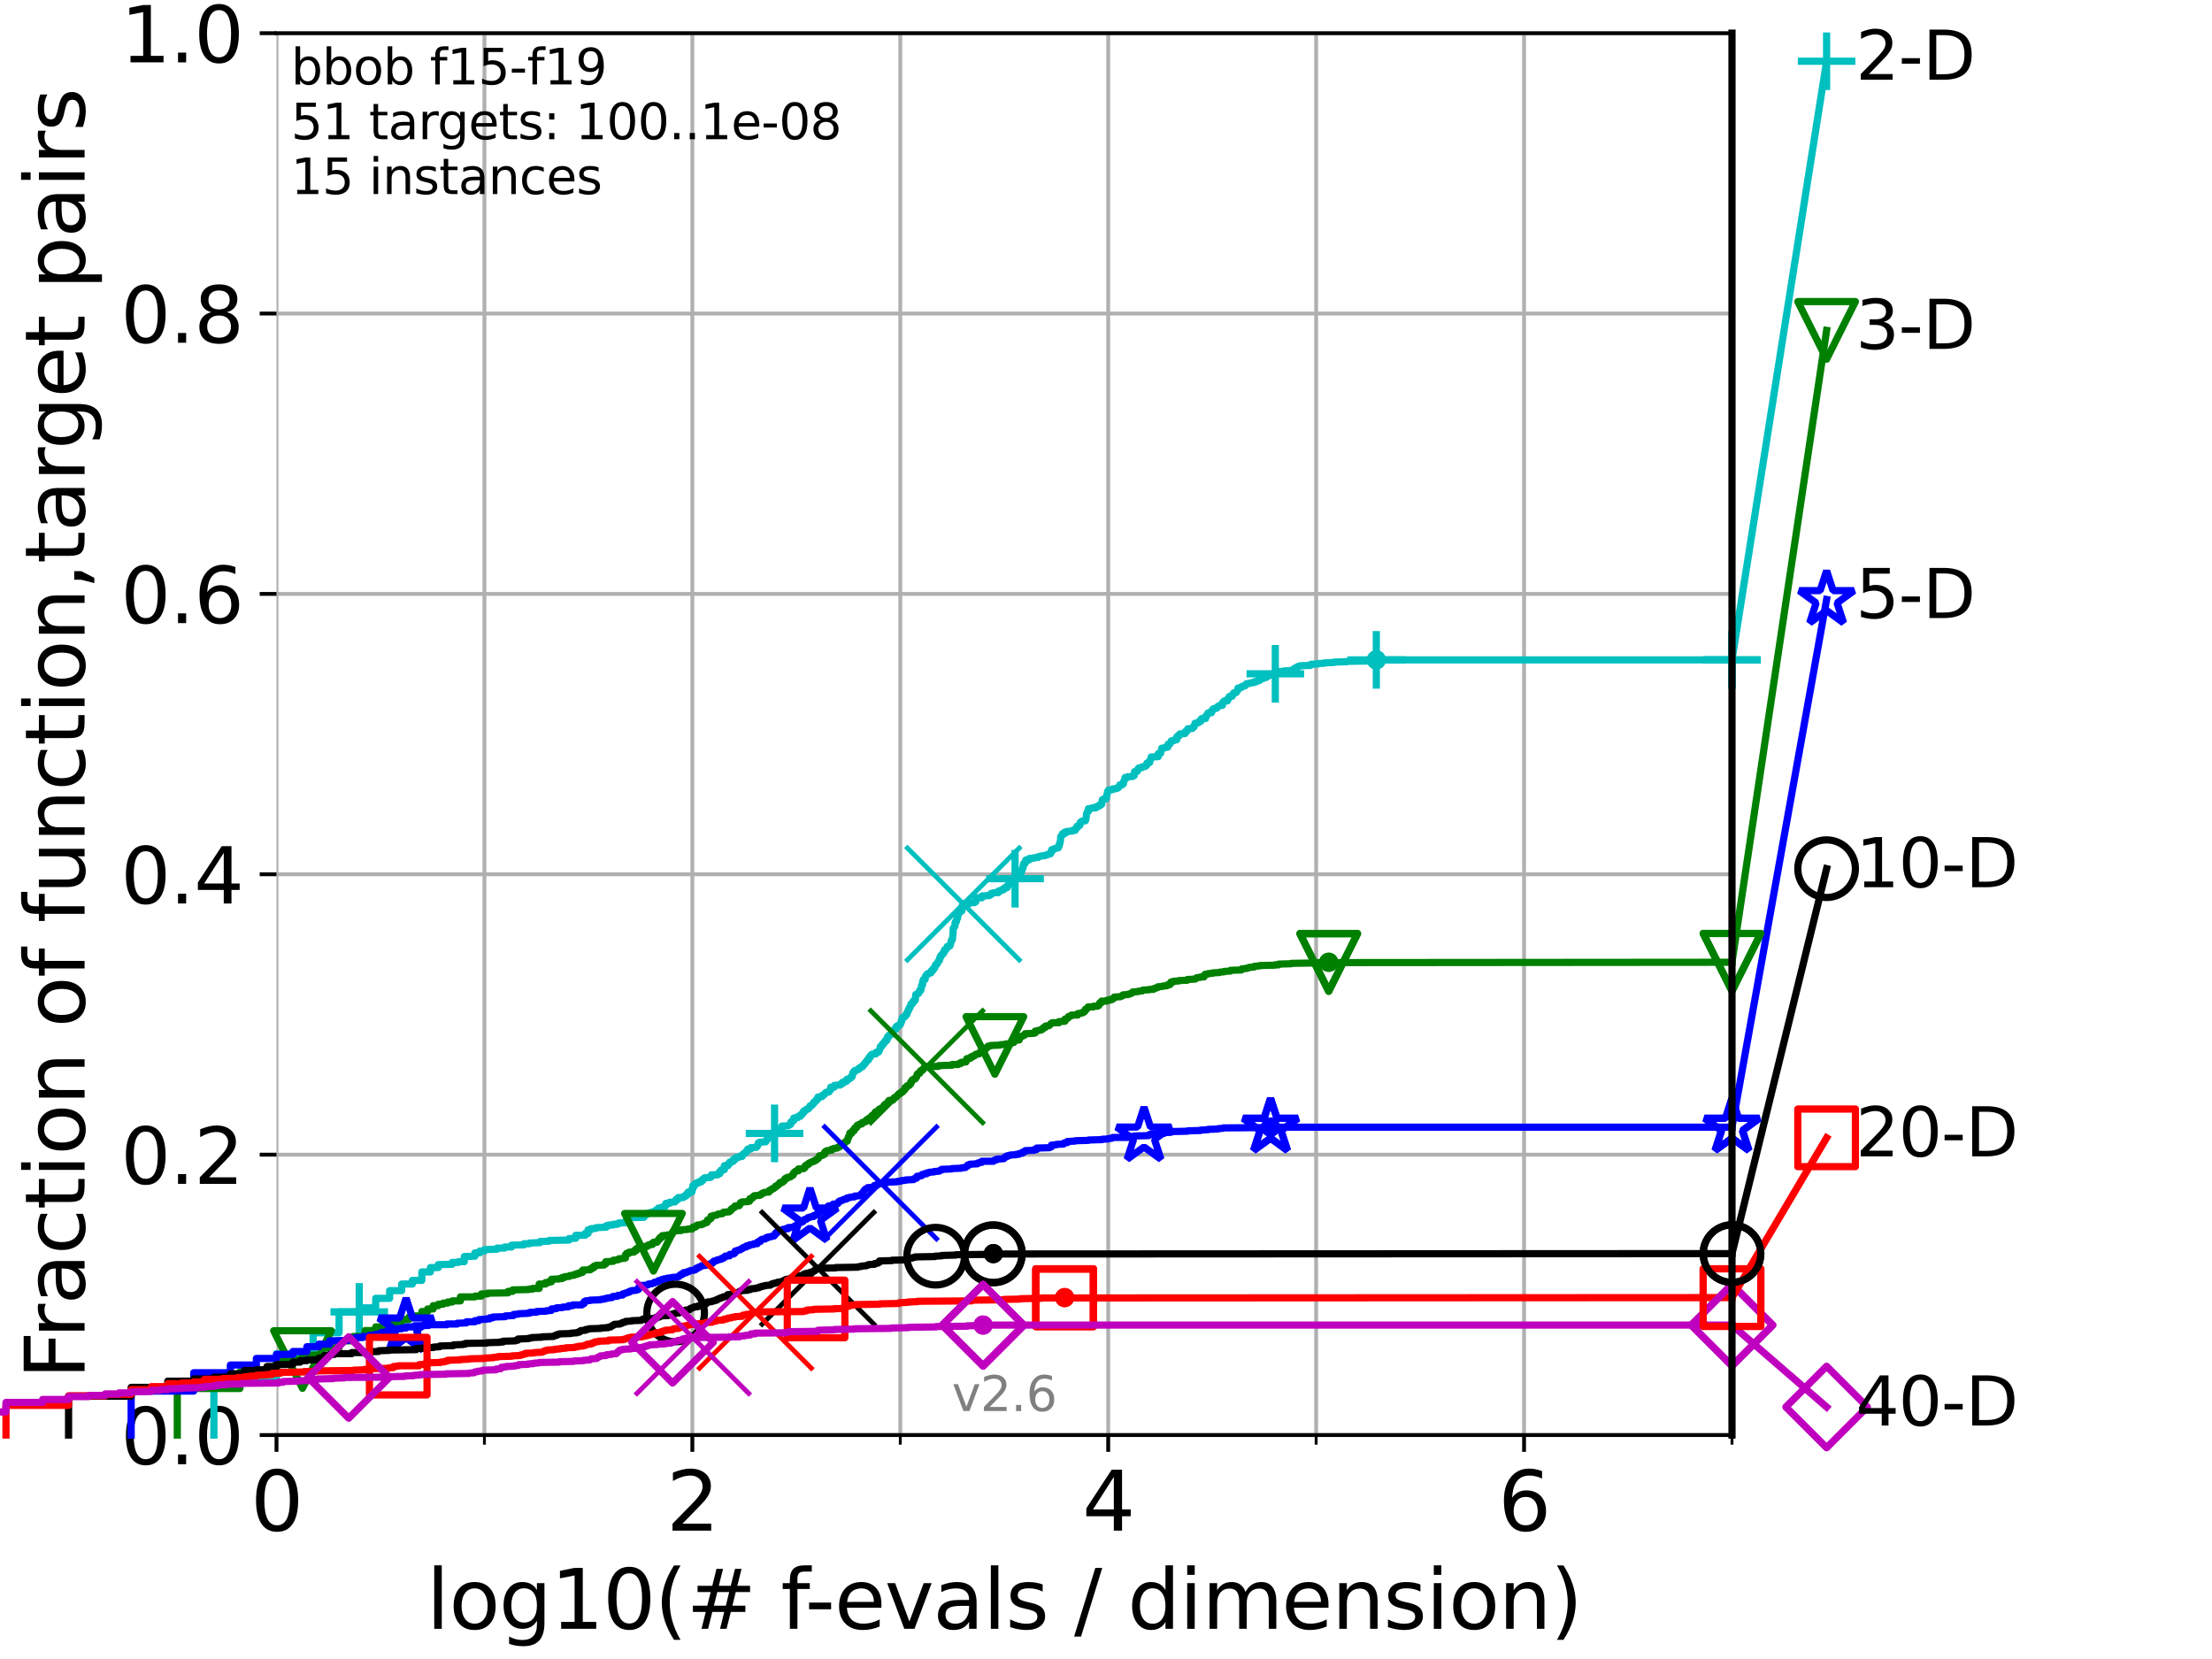 <?xml version="1.0" encoding="utf-8" standalone="no"?>
<!DOCTYPE svg PUBLIC "-//W3C//DTD SVG 1.1//EN"
  "http://www.w3.org/Graphics/SVG/1.1/DTD/svg11.dtd">
<svg height="345.6pt" version="1.1" viewBox="0 0 460.8 345.6" width="460.8pt" xmlns="http://www.w3.org/2000/svg" xmlns:xlink="http://www.w3.org/1999/xlink">
 <defs>
  <style type="text/css">*{stroke-linecap:butt;stroke-linejoin:round;}</style>
 </defs>
 <g id="figure_1">
  <g id="patch_1">
   <path d="M 0 345.6 
L 460.8 345.6 
L 460.8 0 
L 0 0 
z
" style="fill:#ffffff;"/>
  </g>
  <g id="axes_1">
   <g id="patch_2">
    <path d="M 57.6 298.944 
L 360.806 298.944 
L 360.806 6.912 
L 57.6 6.912 
z
" style="fill:#ffffff;"/>
   </g>
   <g id="matplotlib.axis_1">
    <g id="xtick_1">
     <g id="line2d_1">
      <path clip-path="url(#p6e428190de)" d="M 57.6 298.944 
L 57.6 6.912 
" style="fill:none;stroke:#b0b0b0;stroke-linecap:square;stroke-width:0.8;"/>
     </g>
     <g id="line2d_2">
      <defs>
       <path d="M 0 0 
L 0 3.5 
" id="m37f21b081f" style="stroke:#000000;stroke-width:0.8;"/>
      </defs>
      <g>
       <use style="stroke:#000000;stroke-width:0.8;" x="57.6" xlink:href="#m37f21b081f" y="298.944"/>
      </g>
     </g>
     <g id="text_1">
      <!-- 0 -->
      <g transform="translate(52.192 318.861)scale(0.17 -0.17)">
       <defs>
        <path d="M 2034 4250 
Q 1547 4250 1301 3770 
Q 1056 3291 1056 2328 
Q 1056 1369 1301 889 
Q 1547 409 2034 409 
Q 2525 409 2770 889 
Q 3016 1369 3016 2328 
Q 3016 3291 2770 3770 
Q 2525 4250 2034 4250 
z
M 2034 4750 
Q 2819 4750 3233 4129 
Q 3647 3509 3647 2328 
Q 3647 1150 3233 529 
Q 2819 -91 2034 -91 
Q 1250 -91 836 529 
Q 422 1150 422 2328 
Q 422 3509 836 4129 
Q 1250 4750 2034 4750 
z
" id="DejaVuSans-30" transform="scale(0.016)"/>
       </defs>
       <use xlink:href="#DejaVuSans-30"/>
      </g>
     </g>
    </g>
    <g id="xtick_2">
     <g id="line2d_3">
      <path clip-path="url(#p6e428190de)" d="M 144.23 298.944 
L 144.23 6.912 
" style="fill:none;stroke:#b0b0b0;stroke-linecap:square;stroke-width:0.8;"/>
     </g>
     <g id="line2d_4">
      <g>
       <use style="stroke:#000000;stroke-width:0.8;" x="144.23" xlink:href="#m37f21b081f" y="298.944"/>
      </g>
     </g>
     <g id="text_2">
      <!-- 2 -->
      <g transform="translate(138.822 318.861)scale(0.17 -0.17)">
       <defs>
        <path d="M 1228 531 
L 3431 531 
L 3431 0 
L 469 0 
L 469 531 
Q 828 903 1448 1529 
Q 2069 2156 2228 2338 
Q 2531 2678 2651 2914 
Q 2772 3150 2772 3378 
Q 2772 3750 2511 3984 
Q 2250 4219 1831 4219 
Q 1534 4219 1204 4116 
Q 875 4013 500 3803 
L 500 4441 
Q 881 4594 1212 4672 
Q 1544 4750 1819 4750 
Q 2544 4750 2975 4387 
Q 3406 4025 3406 3419 
Q 3406 3131 3298 2873 
Q 3191 2616 2906 2266 
Q 2828 2175 2409 1742 
Q 1991 1309 1228 531 
z
" id="DejaVuSans-32" transform="scale(0.016)"/>
       </defs>
       <use xlink:href="#DejaVuSans-32"/>
      </g>
     </g>
    </g>
    <g id="xtick_3">
     <g id="line2d_5">
      <path clip-path="url(#p6e428190de)" d="M 230.861 298.944 
L 230.861 6.912 
" style="fill:none;stroke:#b0b0b0;stroke-linecap:square;stroke-width:0.8;"/>
     </g>
     <g id="line2d_6">
      <g>
       <use style="stroke:#000000;stroke-width:0.8;" x="230.861" xlink:href="#m37f21b081f" y="298.944"/>
      </g>
     </g>
     <g id="text_3">
      <!-- 4 -->
      <g transform="translate(225.453 318.861)scale(0.17 -0.17)">
       <defs>
        <path d="M 2419 4116 
L 825 1625 
L 2419 1625 
L 2419 4116 
z
M 2253 4666 
L 3047 4666 
L 3047 1625 
L 3713 1625 
L 3713 1100 
L 3047 1100 
L 3047 0 
L 2419 0 
L 2419 1100 
L 313 1100 
L 313 1709 
L 2253 4666 
z
" id="DejaVuSans-34" transform="scale(0.016)"/>
       </defs>
       <use xlink:href="#DejaVuSans-34"/>
      </g>
     </g>
    </g>
    <g id="xtick_4">
     <g id="line2d_7">
      <path clip-path="url(#p6e428190de)" d="M 317.491 298.944 
L 317.491 6.912 
" style="fill:none;stroke:#b0b0b0;stroke-linecap:square;stroke-width:0.8;"/>
     </g>
     <g id="line2d_8">
      <g>
       <use style="stroke:#000000;stroke-width:0.8;" x="317.491" xlink:href="#m37f21b081f" y="298.944"/>
      </g>
     </g>
     <g id="text_4">
      <!-- 6 -->
      <g transform="translate(312.083 318.861)scale(0.17 -0.17)">
       <defs>
        <path d="M 2113 2584 
Q 1688 2584 1439 2293 
Q 1191 2003 1191 1497 
Q 1191 994 1439 701 
Q 1688 409 2113 409 
Q 2538 409 2786 701 
Q 3034 994 3034 1497 
Q 3034 2003 2786 2293 
Q 2538 2584 2113 2584 
z
M 3366 4563 
L 3366 3988 
Q 3128 4100 2886 4159 
Q 2644 4219 2406 4219 
Q 1781 4219 1451 3797 
Q 1122 3375 1075 2522 
Q 1259 2794 1537 2939 
Q 1816 3084 2150 3084 
Q 2853 3084 3261 2657 
Q 3669 2231 3669 1497 
Q 3669 778 3244 343 
Q 2819 -91 2113 -91 
Q 1303 -91 875 529 
Q 447 1150 447 2328 
Q 447 3434 972 4092 
Q 1497 4750 2381 4750 
Q 2619 4750 2861 4703 
Q 3103 4656 3366 4563 
z
" id="DejaVuSans-36" transform="scale(0.016)"/>
       </defs>
       <use xlink:href="#DejaVuSans-36"/>
      </g>
     </g>
    </g>
    <g id="xtick_5">
     <g id="line2d_9">
      <path clip-path="url(#p6e428190de)" d="M 100.915 298.944 
L 100.915 6.912 
" style="fill:none;stroke:#b0b0b0;stroke-linecap:square;stroke-width:0.8;"/>
     </g>
     <g id="line2d_10">
      <defs>
       <path d="M 0 0 
L 0 2 
" id="mbabb510953" style="stroke:#000000;stroke-width:0.6;"/>
      </defs>
      <g>
       <use style="stroke:#000000;stroke-width:0.6;" x="100.915" xlink:href="#mbabb510953" y="298.944"/>
      </g>
     </g>
    </g>
    <g id="xtick_6">
     <g id="line2d_11">
      <path clip-path="url(#p6e428190de)" d="M 187.546 298.944 
L 187.546 6.912 
" style="fill:none;stroke:#b0b0b0;stroke-linecap:square;stroke-width:0.8;"/>
     </g>
     <g id="line2d_12">
      <g>
       <use style="stroke:#000000;stroke-width:0.6;" x="187.546" xlink:href="#mbabb510953" y="298.944"/>
      </g>
     </g>
    </g>
    <g id="xtick_7">
     <g id="line2d_13">
      <path clip-path="url(#p6e428190de)" d="M 274.176 298.944 
L 274.176 6.912 
" style="fill:none;stroke:#b0b0b0;stroke-linecap:square;stroke-width:0.8;"/>
     </g>
     <g id="line2d_14">
      <g>
       <use style="stroke:#000000;stroke-width:0.6;" x="274.176" xlink:href="#mbabb510953" y="298.944"/>
      </g>
     </g>
    </g>
    <g id="xtick_8">
     <g id="line2d_15">
      <path clip-path="url(#p6e428190de)" d="M 360.806 298.944 
L 360.806 6.912 
" style="fill:none;stroke:#b0b0b0;stroke-linecap:square;stroke-width:0.8;"/>
     </g>
     <g id="line2d_16">
      <g>
       <use style="stroke:#000000;stroke-width:0.6;" x="360.806" xlink:href="#mbabb510953" y="298.944"/>
      </g>
     </g>
    </g>
    <g id="text_5">
     <!-- log10(# f-evals / dimension) -->
     <g transform="translate(88.823 339.314)scale(0.17 -0.17)">
      <defs>
       <path d="M 603 4863 
L 1178 4863 
L 1178 0 
L 603 0 
L 603 4863 
z
" id="DejaVuSans-6c" transform="scale(0.016)"/>
       <path d="M 1959 3097 
Q 1497 3097 1228 2736 
Q 959 2375 959 1747 
Q 959 1119 1226 758 
Q 1494 397 1959 397 
Q 2419 397 2687 759 
Q 2956 1122 2956 1747 
Q 2956 2369 2687 2733 
Q 2419 3097 1959 3097 
z
M 1959 3584 
Q 2709 3584 3137 3096 
Q 3566 2609 3566 1747 
Q 3566 888 3137 398 
Q 2709 -91 1959 -91 
Q 1206 -91 779 398 
Q 353 888 353 1747 
Q 353 2609 779 3096 
Q 1206 3584 1959 3584 
z
" id="DejaVuSans-6f" transform="scale(0.016)"/>
       <path d="M 2906 1791 
Q 2906 2416 2648 2759 
Q 2391 3103 1925 3103 
Q 1463 3103 1205 2759 
Q 947 2416 947 1791 
Q 947 1169 1205 825 
Q 1463 481 1925 481 
Q 2391 481 2648 825 
Q 2906 1169 2906 1791 
z
M 3481 434 
Q 3481 -459 3084 -895 
Q 2688 -1331 1869 -1331 
Q 1566 -1331 1297 -1286 
Q 1028 -1241 775 -1147 
L 775 -588 
Q 1028 -725 1275 -790 
Q 1522 -856 1778 -856 
Q 2344 -856 2625 -561 
Q 2906 -266 2906 331 
L 2906 616 
Q 2728 306 2450 153 
Q 2172 0 1784 0 
Q 1141 0 747 490 
Q 353 981 353 1791 
Q 353 2603 747 3093 
Q 1141 3584 1784 3584 
Q 2172 3584 2450 3431 
Q 2728 3278 2906 2969 
L 2906 3500 
L 3481 3500 
L 3481 434 
z
" id="DejaVuSans-67" transform="scale(0.016)"/>
       <path d="M 794 531 
L 1825 531 
L 1825 4091 
L 703 3866 
L 703 4441 
L 1819 4666 
L 2450 4666 
L 2450 531 
L 3481 531 
L 3481 0 
L 794 0 
L 794 531 
z
" id="DejaVuSans-31" transform="scale(0.016)"/>
       <path d="M 1984 4856 
Q 1566 4138 1362 3434 
Q 1159 2731 1159 2009 
Q 1159 1288 1364 580 
Q 1569 -128 1984 -844 
L 1484 -844 
Q 1016 -109 783 600 
Q 550 1309 550 2009 
Q 550 2706 781 3412 
Q 1013 4119 1484 4856 
L 1984 4856 
z
" id="DejaVuSans-28" transform="scale(0.016)"/>
       <path d="M 3272 2816 
L 2363 2816 
L 2100 1772 
L 3016 1772 
L 3272 2816 
z
M 2803 4594 
L 2478 3297 
L 3391 3297 
L 3719 4594 
L 4219 4594 
L 3897 3297 
L 4872 3297 
L 4872 2816 
L 3775 2816 
L 3519 1772 
L 4513 1772 
L 4513 1294 
L 3397 1294 
L 3072 0 
L 2572 0 
L 2894 1294 
L 1978 1294 
L 1656 0 
L 1153 0 
L 1478 1294 
L 494 1294 
L 494 1772 
L 1594 1772 
L 1856 2816 
L 850 2816 
L 850 3297 
L 1978 3297 
L 2297 4594 
L 2803 4594 
z
" id="DejaVuSans-23" transform="scale(0.016)"/>
       <path id="DejaVuSans-20" transform="scale(0.016)"/>
       <path d="M 2375 4863 
L 2375 4384 
L 1825 4384 
Q 1516 4384 1395 4259 
Q 1275 4134 1275 3809 
L 1275 3500 
L 2222 3500 
L 2222 3053 
L 1275 3053 
L 1275 0 
L 697 0 
L 697 3053 
L 147 3053 
L 147 3500 
L 697 3500 
L 697 3744 
Q 697 4328 969 4595 
Q 1241 4863 1831 4863 
L 2375 4863 
z
" id="DejaVuSans-66" transform="scale(0.016)"/>
       <path d="M 313 2009 
L 1997 2009 
L 1997 1497 
L 313 1497 
L 313 2009 
z
" id="DejaVuSans-2d" transform="scale(0.016)"/>
       <path d="M 3597 1894 
L 3597 1613 
L 953 1613 
Q 991 1019 1311 708 
Q 1631 397 2203 397 
Q 2534 397 2845 478 
Q 3156 559 3463 722 
L 3463 178 
Q 3153 47 2828 -22 
Q 2503 -91 2169 -91 
Q 1331 -91 842 396 
Q 353 884 353 1716 
Q 353 2575 817 3079 
Q 1281 3584 2069 3584 
Q 2775 3584 3186 3129 
Q 3597 2675 3597 1894 
z
M 3022 2063 
Q 3016 2534 2758 2815 
Q 2500 3097 2075 3097 
Q 1594 3097 1305 2825 
Q 1016 2553 972 2059 
L 3022 2063 
z
" id="DejaVuSans-65" transform="scale(0.016)"/>
       <path d="M 191 3500 
L 800 3500 
L 1894 563 
L 2988 3500 
L 3597 3500 
L 2284 0 
L 1503 0 
L 191 3500 
z
" id="DejaVuSans-76" transform="scale(0.016)"/>
       <path d="M 2194 1759 
Q 1497 1759 1228 1600 
Q 959 1441 959 1056 
Q 959 750 1161 570 
Q 1363 391 1709 391 
Q 2188 391 2477 730 
Q 2766 1069 2766 1631 
L 2766 1759 
L 2194 1759 
z
M 3341 1997 
L 3341 0 
L 2766 0 
L 2766 531 
Q 2569 213 2275 61 
Q 1981 -91 1556 -91 
Q 1019 -91 701 211 
Q 384 513 384 1019 
Q 384 1609 779 1909 
Q 1175 2209 1959 2209 
L 2766 2209 
L 2766 2266 
Q 2766 2663 2505 2880 
Q 2244 3097 1772 3097 
Q 1472 3097 1187 3025 
Q 903 2953 641 2809 
L 641 3341 
Q 956 3463 1253 3523 
Q 1550 3584 1831 3584 
Q 2591 3584 2966 3190 
Q 3341 2797 3341 1997 
z
" id="DejaVuSans-61" transform="scale(0.016)"/>
       <path d="M 2834 3397 
L 2834 2853 
Q 2591 2978 2328 3040 
Q 2066 3103 1784 3103 
Q 1356 3103 1142 2972 
Q 928 2841 928 2578 
Q 928 2378 1081 2264 
Q 1234 2150 1697 2047 
L 1894 2003 
Q 2506 1872 2764 1633 
Q 3022 1394 3022 966 
Q 3022 478 2636 193 
Q 2250 -91 1575 -91 
Q 1294 -91 989 -36 
Q 684 19 347 128 
L 347 722 
Q 666 556 975 473 
Q 1284 391 1588 391 
Q 1994 391 2212 530 
Q 2431 669 2431 922 
Q 2431 1156 2273 1281 
Q 2116 1406 1581 1522 
L 1381 1569 
Q 847 1681 609 1914 
Q 372 2147 372 2553 
Q 372 3047 722 3315 
Q 1072 3584 1716 3584 
Q 2034 3584 2315 3537 
Q 2597 3491 2834 3397 
z
" id="DejaVuSans-73" transform="scale(0.016)"/>
       <path d="M 1625 4666 
L 2156 4666 
L 531 -594 
L 0 -594 
L 1625 4666 
z
" id="DejaVuSans-2f" transform="scale(0.016)"/>
       <path d="M 2906 2969 
L 2906 4863 
L 3481 4863 
L 3481 0 
L 2906 0 
L 2906 525 
Q 2725 213 2448 61 
Q 2172 -91 1784 -91 
Q 1150 -91 751 415 
Q 353 922 353 1747 
Q 353 2572 751 3078 
Q 1150 3584 1784 3584 
Q 2172 3584 2448 3432 
Q 2725 3281 2906 2969 
z
M 947 1747 
Q 947 1113 1208 752 
Q 1469 391 1925 391 
Q 2381 391 2643 752 
Q 2906 1113 2906 1747 
Q 2906 2381 2643 2742 
Q 2381 3103 1925 3103 
Q 1469 3103 1208 2742 
Q 947 2381 947 1747 
z
" id="DejaVuSans-64" transform="scale(0.016)"/>
       <path d="M 603 3500 
L 1178 3500 
L 1178 0 
L 603 0 
L 603 3500 
z
M 603 4863 
L 1178 4863 
L 1178 4134 
L 603 4134 
L 603 4863 
z
" id="DejaVuSans-69" transform="scale(0.016)"/>
       <path d="M 3328 2828 
Q 3544 3216 3844 3400 
Q 4144 3584 4550 3584 
Q 5097 3584 5394 3201 
Q 5691 2819 5691 2113 
L 5691 0 
L 5113 0 
L 5113 2094 
Q 5113 2597 4934 2840 
Q 4756 3084 4391 3084 
Q 3944 3084 3684 2787 
Q 3425 2491 3425 1978 
L 3425 0 
L 2847 0 
L 2847 2094 
Q 2847 2600 2669 2842 
Q 2491 3084 2119 3084 
Q 1678 3084 1418 2786 
Q 1159 2488 1159 1978 
L 1159 0 
L 581 0 
L 581 3500 
L 1159 3500 
L 1159 2956 
Q 1356 3278 1631 3431 
Q 1906 3584 2284 3584 
Q 2666 3584 2933 3390 
Q 3200 3197 3328 2828 
z
" id="DejaVuSans-6d" transform="scale(0.016)"/>
       <path d="M 3513 2113 
L 3513 0 
L 2938 0 
L 2938 2094 
Q 2938 2591 2744 2837 
Q 2550 3084 2163 3084 
Q 1697 3084 1428 2787 
Q 1159 2491 1159 1978 
L 1159 0 
L 581 0 
L 581 3500 
L 1159 3500 
L 1159 2956 
Q 1366 3272 1645 3428 
Q 1925 3584 2291 3584 
Q 2894 3584 3203 3211 
Q 3513 2838 3513 2113 
z
" id="DejaVuSans-6e" transform="scale(0.016)"/>
       <path d="M 513 4856 
L 1013 4856 
Q 1481 4119 1714 3412 
Q 1947 2706 1947 2009 
Q 1947 1309 1714 600 
Q 1481 -109 1013 -844 
L 513 -844 
Q 928 -128 1133 580 
Q 1338 1288 1338 2009 
Q 1338 2731 1133 3434 
Q 928 4138 513 4856 
z
" id="DejaVuSans-29" transform="scale(0.016)"/>
      </defs>
      <use xlink:href="#DejaVuSans-6c"/>
      <use x="27.783" xlink:href="#DejaVuSans-6f"/>
      <use x="88.965" xlink:href="#DejaVuSans-67"/>
      <use x="152.441" xlink:href="#DejaVuSans-31"/>
      <use x="216.064" xlink:href="#DejaVuSans-30"/>
      <use x="279.688" xlink:href="#DejaVuSans-28"/>
      <use x="318.701" xlink:href="#DejaVuSans-23"/>
      <use x="402.49" xlink:href="#DejaVuSans-20"/>
      <use x="434.277" xlink:href="#DejaVuSans-66"/>
      <use x="463.982" xlink:href="#DejaVuSans-2d"/>
      <use x="500.066" xlink:href="#DejaVuSans-65"/>
      <use x="561.59" xlink:href="#DejaVuSans-76"/>
      <use x="620.77" xlink:href="#DejaVuSans-61"/>
      <use x="682.049" xlink:href="#DejaVuSans-6c"/>
      <use x="709.832" xlink:href="#DejaVuSans-73"/>
      <use x="761.932" xlink:href="#DejaVuSans-20"/>
      <use x="793.719" xlink:href="#DejaVuSans-2f"/>
      <use x="827.41" xlink:href="#DejaVuSans-20"/>
      <use x="859.197" xlink:href="#DejaVuSans-64"/>
      <use x="922.674" xlink:href="#DejaVuSans-69"/>
      <use x="950.457" xlink:href="#DejaVuSans-6d"/>
      <use x="1047.869" xlink:href="#DejaVuSans-65"/>
      <use x="1109.393" xlink:href="#DejaVuSans-6e"/>
      <use x="1172.771" xlink:href="#DejaVuSans-73"/>
      <use x="1224.871" xlink:href="#DejaVuSans-69"/>
      <use x="1252.654" xlink:href="#DejaVuSans-6f"/>
      <use x="1313.836" xlink:href="#DejaVuSans-6e"/>
      <use x="1377.215" xlink:href="#DejaVuSans-29"/>
     </g>
    </g>
   </g>
   <g id="matplotlib.axis_2">
    <g id="ytick_1">
     <g id="line2d_17">
      <path clip-path="url(#p6e428190de)" d="M 57.6 298.944 
L 360.806 298.944 
" style="fill:none;stroke:#b0b0b0;stroke-linecap:square;stroke-width:0.8;"/>
     </g>
     <g id="line2d_18">
      <defs>
       <path d="M 0 0 
L -3.5 0 
" id="m66cb71a1cc" style="stroke:#000000;stroke-width:0.8;"/>
      </defs>
      <g>
       <use style="stroke:#000000;stroke-width:0.8;" x="57.6" xlink:href="#m66cb71a1cc" y="298.944"/>
      </g>
     </g>
     <g id="text_6">
      <!-- 0.0 -->
      <g transform="translate(25.155 305.023)scale(0.16 -0.16)">
       <defs>
        <path d="M 684 794 
L 1344 794 
L 1344 0 
L 684 0 
L 684 794 
z
" id="DejaVuSans-2e" transform="scale(0.016)"/>
       </defs>
       <use xlink:href="#DejaVuSans-30"/>
       <use x="63.623" xlink:href="#DejaVuSans-2e"/>
       <use x="95.41" xlink:href="#DejaVuSans-30"/>
      </g>
     </g>
    </g>
    <g id="ytick_2">
     <g id="line2d_19">
      <path clip-path="url(#p6e428190de)" d="M 57.6 240.538 
L 360.806 240.538 
" style="fill:none;stroke:#b0b0b0;stroke-linecap:square;stroke-width:0.8;"/>
     </g>
     <g id="line2d_20">
      <g>
       <use style="stroke:#000000;stroke-width:0.8;" x="57.6" xlink:href="#m66cb71a1cc" y="240.538"/>
      </g>
     </g>
     <g id="text_7">
      <!-- 0.2 -->
      <g transform="translate(25.155 246.616)scale(0.16 -0.16)">
       <use xlink:href="#DejaVuSans-30"/>
       <use x="63.623" xlink:href="#DejaVuSans-2e"/>
       <use x="95.41" xlink:href="#DejaVuSans-32"/>
      </g>
     </g>
    </g>
    <g id="ytick_3">
     <g id="line2d_21">
      <path clip-path="url(#p6e428190de)" d="M 57.6 182.131 
L 360.806 182.131 
" style="fill:none;stroke:#b0b0b0;stroke-linecap:square;stroke-width:0.8;"/>
     </g>
     <g id="line2d_22">
      <g>
       <use style="stroke:#000000;stroke-width:0.8;" x="57.6" xlink:href="#m66cb71a1cc" y="182.131"/>
      </g>
     </g>
     <g id="text_8">
      <!-- 0.4 -->
      <g transform="translate(25.155 188.21)scale(0.16 -0.16)">
       <use xlink:href="#DejaVuSans-30"/>
       <use x="63.623" xlink:href="#DejaVuSans-2e"/>
       <use x="95.41" xlink:href="#DejaVuSans-34"/>
      </g>
     </g>
    </g>
    <g id="ytick_4">
     <g id="line2d_23">
      <path clip-path="url(#p6e428190de)" d="M 57.6 123.725 
L 360.806 123.725 
" style="fill:none;stroke:#b0b0b0;stroke-linecap:square;stroke-width:0.8;"/>
     </g>
     <g id="line2d_24">
      <g>
       <use style="stroke:#000000;stroke-width:0.8;" x="57.6" xlink:href="#m66cb71a1cc" y="123.725"/>
      </g>
     </g>
     <g id="text_9">
      <!-- 0.6 -->
      <g transform="translate(25.155 129.804)scale(0.16 -0.16)">
       <use xlink:href="#DejaVuSans-30"/>
       <use x="63.623" xlink:href="#DejaVuSans-2e"/>
       <use x="95.41" xlink:href="#DejaVuSans-36"/>
      </g>
     </g>
    </g>
    <g id="ytick_5">
     <g id="line2d_25">
      <path clip-path="url(#p6e428190de)" d="M 57.6 65.318 
L 360.806 65.318 
" style="fill:none;stroke:#b0b0b0;stroke-linecap:square;stroke-width:0.8;"/>
     </g>
     <g id="line2d_26">
      <g>
       <use style="stroke:#000000;stroke-width:0.8;" x="57.6" xlink:href="#m66cb71a1cc" y="65.318"/>
      </g>
     </g>
     <g id="text_10">
      <!-- 0.8 -->
      <g transform="translate(25.155 71.397)scale(0.16 -0.16)">
       <defs>
        <path d="M 2034 2216 
Q 1584 2216 1326 1975 
Q 1069 1734 1069 1313 
Q 1069 891 1326 650 
Q 1584 409 2034 409 
Q 2484 409 2743 651 
Q 3003 894 3003 1313 
Q 3003 1734 2745 1975 
Q 2488 2216 2034 2216 
z
M 1403 2484 
Q 997 2584 770 2862 
Q 544 3141 544 3541 
Q 544 4100 942 4425 
Q 1341 4750 2034 4750 
Q 2731 4750 3128 4425 
Q 3525 4100 3525 3541 
Q 3525 3141 3298 2862 
Q 3072 2584 2669 2484 
Q 3125 2378 3379 2068 
Q 3634 1759 3634 1313 
Q 3634 634 3220 271 
Q 2806 -91 2034 -91 
Q 1263 -91 848 271 
Q 434 634 434 1313 
Q 434 1759 690 2068 
Q 947 2378 1403 2484 
z
M 1172 3481 
Q 1172 3119 1398 2916 
Q 1625 2713 2034 2713 
Q 2441 2713 2670 2916 
Q 2900 3119 2900 3481 
Q 2900 3844 2670 4047 
Q 2441 4250 2034 4250 
Q 1625 4250 1398 4047 
Q 1172 3844 1172 3481 
z
" id="DejaVuSans-38" transform="scale(0.016)"/>
       </defs>
       <use xlink:href="#DejaVuSans-30"/>
       <use x="63.623" xlink:href="#DejaVuSans-2e"/>
       <use x="95.41" xlink:href="#DejaVuSans-38"/>
      </g>
     </g>
    </g>
    <g id="ytick_6">
     <g id="line2d_27">
      <path clip-path="url(#p6e428190de)" d="M 57.6 6.912 
L 360.806 6.912 
" style="fill:none;stroke:#b0b0b0;stroke-linecap:square;stroke-width:0.8;"/>
     </g>
     <g id="line2d_28">
      <g>
       <use style="stroke:#000000;stroke-width:0.8;" x="57.6" xlink:href="#m66cb71a1cc" y="6.912"/>
      </g>
     </g>
     <g id="text_11">
      <!-- 1.0 -->
      <g transform="translate(25.155 12.991)scale(0.16 -0.16)">
       <use xlink:href="#DejaVuSans-31"/>
       <use x="63.623" xlink:href="#DejaVuSans-2e"/>
       <use x="95.41" xlink:href="#DejaVuSans-30"/>
      </g>
     </g>
    </g>
    <g id="text_12">
     <!-- Fraction of function,target pairs -->
     <g transform="translate(17.62 287.313)rotate(-90)scale(0.17 -0.17)">
      <defs>
       <path d="M 628 4666 
L 3309 4666 
L 3309 4134 
L 1259 4134 
L 1259 2759 
L 3109 2759 
L 3109 2228 
L 1259 2228 
L 1259 0 
L 628 0 
L 628 4666 
z
" id="DejaVuSans-46" transform="scale(0.016)"/>
       <path d="M 2631 2963 
Q 2534 3019 2420 3045 
Q 2306 3072 2169 3072 
Q 1681 3072 1420 2755 
Q 1159 2438 1159 1844 
L 1159 0 
L 581 0 
L 581 3500 
L 1159 3500 
L 1159 2956 
Q 1341 3275 1631 3429 
Q 1922 3584 2338 3584 
Q 2397 3584 2469 3576 
Q 2541 3569 2628 3553 
L 2631 2963 
z
" id="DejaVuSans-72" transform="scale(0.016)"/>
       <path d="M 3122 3366 
L 3122 2828 
Q 2878 2963 2633 3030 
Q 2388 3097 2138 3097 
Q 1578 3097 1268 2742 
Q 959 2388 959 1747 
Q 959 1106 1268 751 
Q 1578 397 2138 397 
Q 2388 397 2633 464 
Q 2878 531 3122 666 
L 3122 134 
Q 2881 22 2623 -34 
Q 2366 -91 2075 -91 
Q 1284 -91 818 406 
Q 353 903 353 1747 
Q 353 2603 823 3093 
Q 1294 3584 2113 3584 
Q 2378 3584 2631 3529 
Q 2884 3475 3122 3366 
z
" id="DejaVuSans-63" transform="scale(0.016)"/>
       <path d="M 1172 4494 
L 1172 3500 
L 2356 3500 
L 2356 3053 
L 1172 3053 
L 1172 1153 
Q 1172 725 1289 603 
Q 1406 481 1766 481 
L 2356 481 
L 2356 0 
L 1766 0 
Q 1100 0 847 248 
Q 594 497 594 1153 
L 594 3053 
L 172 3053 
L 172 3500 
L 594 3500 
L 594 4494 
L 1172 4494 
z
" id="DejaVuSans-74" transform="scale(0.016)"/>
       <path d="M 544 1381 
L 544 3500 
L 1119 3500 
L 1119 1403 
Q 1119 906 1312 657 
Q 1506 409 1894 409 
Q 2359 409 2629 706 
Q 2900 1003 2900 1516 
L 2900 3500 
L 3475 3500 
L 3475 0 
L 2900 0 
L 2900 538 
Q 2691 219 2414 64 
Q 2138 -91 1772 -91 
Q 1169 -91 856 284 
Q 544 659 544 1381 
z
M 1991 3584 
L 1991 3584 
z
" id="DejaVuSans-75" transform="scale(0.016)"/>
       <path d="M 750 794 
L 1409 794 
L 1409 256 
L 897 -744 
L 494 -744 
L 750 256 
L 750 794 
z
" id="DejaVuSans-2c" transform="scale(0.016)"/>
       <path d="M 1159 525 
L 1159 -1331 
L 581 -1331 
L 581 3500 
L 1159 3500 
L 1159 2969 
Q 1341 3281 1617 3432 
Q 1894 3584 2278 3584 
Q 2916 3584 3314 3078 
Q 3713 2572 3713 1747 
Q 3713 922 3314 415 
Q 2916 -91 2278 -91 
Q 1894 -91 1617 61 
Q 1341 213 1159 525 
z
M 3116 1747 
Q 3116 2381 2855 2742 
Q 2594 3103 2138 3103 
Q 1681 3103 1420 2742 
Q 1159 2381 1159 1747 
Q 1159 1113 1420 752 
Q 1681 391 2138 391 
Q 2594 391 2855 752 
Q 3116 1113 3116 1747 
z
" id="DejaVuSans-70" transform="scale(0.016)"/>
      </defs>
      <use xlink:href="#DejaVuSans-46"/>
      <use x="50.27" xlink:href="#DejaVuSans-72"/>
      <use x="91.383" xlink:href="#DejaVuSans-61"/>
      <use x="152.662" xlink:href="#DejaVuSans-63"/>
      <use x="207.643" xlink:href="#DejaVuSans-74"/>
      <use x="246.852" xlink:href="#DejaVuSans-69"/>
      <use x="274.635" xlink:href="#DejaVuSans-6f"/>
      <use x="335.816" xlink:href="#DejaVuSans-6e"/>
      <use x="399.195" xlink:href="#DejaVuSans-20"/>
      <use x="430.982" xlink:href="#DejaVuSans-6f"/>
      <use x="492.164" xlink:href="#DejaVuSans-66"/>
      <use x="527.369" xlink:href="#DejaVuSans-20"/>
      <use x="559.156" xlink:href="#DejaVuSans-66"/>
      <use x="594.361" xlink:href="#DejaVuSans-75"/>
      <use x="657.74" xlink:href="#DejaVuSans-6e"/>
      <use x="721.119" xlink:href="#DejaVuSans-63"/>
      <use x="776.1" xlink:href="#DejaVuSans-74"/>
      <use x="815.309" xlink:href="#DejaVuSans-69"/>
      <use x="843.092" xlink:href="#DejaVuSans-6f"/>
      <use x="904.273" xlink:href="#DejaVuSans-6e"/>
      <use x="967.652" xlink:href="#DejaVuSans-2c"/>
      <use x="999.439" xlink:href="#DejaVuSans-74"/>
      <use x="1038.648" xlink:href="#DejaVuSans-61"/>
      <use x="1099.928" xlink:href="#DejaVuSans-72"/>
      <use x="1139.291" xlink:href="#DejaVuSans-67"/>
      <use x="1202.768" xlink:href="#DejaVuSans-65"/>
      <use x="1264.291" xlink:href="#DejaVuSans-74"/>
      <use x="1303.5" xlink:href="#DejaVuSans-20"/>
      <use x="1335.287" xlink:href="#DejaVuSans-70"/>
      <use x="1398.764" xlink:href="#DejaVuSans-61"/>
      <use x="1460.043" xlink:href="#DejaVuSans-69"/>
      <use x="1487.826" xlink:href="#DejaVuSans-72"/>
      <use x="1528.939" xlink:href="#DejaVuSans-73"/>
     </g>
    </g>
   </g>
   <g id="line2d_29">
    <defs>
     <path d="M 0 1.5 
C 0.398 1.5 0.779 1.342 1.061 1.061 
C 1.342 0.779 1.5 0.398 1.5 0 
C 1.5 -0.398 1.342 -0.779 1.061 -1.061 
C 0.779 -1.342 0.398 -1.5 0 -1.5 
C -0.398 -1.5 -0.779 -1.342 -1.061 -1.061 
C -1.342 -0.779 -1.5 -0.398 -1.5 0 
C -1.5 0.398 -1.342 0.779 -1.061 1.061 
C -0.779 1.342 -0.398 1.5 0 1.5 
z
" id="mf999159d88" style="stroke:#00bfbf;"/>
    </defs>
    <g>
     <use style="fill:#00bfbf;stroke:#00bfbf;" x="286.711" xlink:href="#mf999159d88" y="137.467"/>
     <use style="fill:#00bfbf;stroke:#00bfbf;" x="286.711" xlink:href="#mf999159d88" y="137.467"/>
    </g>
   </g>
   <g id="line2d_30">
    <path d="M 44.561 298.944 
L 44.561 287.797 
L 57.6 287.797 
L 57.6 281.995 
L 65.227 281.995 
L 65.227 277.643 
L 70.639 277.643 
L 70.639 273.291 
L 74.837 273.291 
L 74.837 272.451 
L 78.267 272.451 
L 78.267 270.466 
L 81.166 270.466 
L 81.166 268.863 
L 83.678 268.863 
L 83.678 267.489 
L 85.894 267.489 
L 85.894 266.725 
L 87.876 266.725 
L 87.876 264.969 
L 89.669 264.969 
L 89.669 264.053 
L 91.306 264.053 
L 91.306 263.442 
L 94.206 263.366 
L 94.206 262.984 
L 95.503 262.984 
L 95.503 262.831 
L 96.718 262.831 
L 96.718 261.762 
L 98.933 261.686 
L 98.933 260.999 
L 99.95 260.999 
L 99.95 260.617 
L 100.915 260.617 
L 100.915 260.312 
L 103.544 260.235 
L 103.544 260.006 
L 105.113 260.006 
L 105.113 259.777 
L 106.561 259.777 
L 106.561 259.396 
L 109.159 259.319 
L 109.159 259.09 
L 110.336 259.09 
L 110.336 258.938 
L 112.488 258.861 
L 112.488 258.632 
L 114.419 258.556 
L 114.419 258.403 
L 118.525 258.327 
L 118.525 258.021 
L 119.945 257.945 
L 119.945 257.334 
L 121.893 257.334 
L 121.893 256.952 
L 122.5 256.952 
L 122.5 256.189 
L 123.088 256.189 
L 123.088 255.96 
L 124.211 255.884 
L 124.211 255.731 
L 126.275 255.655 
L 126.275 255.349 
L 126.757 255.349 
L 126.757 255.196 
L 127.686 255.196 
L 127.686 255.044 
L 128.571 255.044 
L 128.571 254.891 
L 128.999 254.891 
L 128.999 254.738 
L 130.226 254.738 
L 130.226 254.509 
L 130.618 254.509 
L 130.618 254.051 
L 131.002 254.051 
L 131.002 253.669 
L 134.145 253.593 
L 134.145 253.211 
L 134.464 253.211 
L 134.464 252.982 
L 134.777 252.982 
L 134.777 252.83 
L 135.085 252.83 
L 135.085 252.677 
L 135.688 252.677 
L 135.688 252.524 
L 136.271 252.448 
L 136.271 252.372 
L 136.556 252.372 
L 136.556 252.143 
L 137.113 252.066 
L 137.113 251.684 
L 137.655 251.684 
L 137.655 251.532 
L 138.439 251.532 
L 138.439 251.15 
L 138.693 251.15 
L 138.693 250.692 
L 139.435 250.692 
L 139.435 250.463 
L 140.612 250.387 
L 140.612 250.157 
L 140.838 250.157 
L 140.838 249.852 
L 141.283 249.852 
L 141.283 249.47 
L 142.353 249.47 
L 142.353 249.241 
L 142.764 249.241 
L 142.764 249.089 
L 142.966 249.089 
L 142.966 248.783 
L 143.364 248.783 
L 143.364 248.325 
L 144.136 248.325 
L 144.136 247.714 
L 144.324 247.714 
L 144.324 247.027 
L 144.695 247.027 
L 144.695 246.645 
L 145.058 246.569 
L 145.058 246.416 
L 145.591 246.416 
L 145.591 246.187 
L 146.109 246.187 
L 146.109 245.882 
L 146.446 245.882 
L 146.446 245.577 
L 146.778 245.5 
L 146.778 245.348 
L 148.048 245.271 
L 148.048 245.118 
L 148.201 245.118 
L 148.201 244.737 
L 149.524 244.737 
L 149.524 244.508 
L 149.945 244.508 
L 149.945 244.05 
L 150.221 244.05 
L 150.221 243.744 
L 150.893 243.668 
L 150.893 242.828 
L 151.669 242.828 
L 151.669 242.523 
L 151.795 242.523 
L 151.795 242.37 
L 152.045 242.37 
L 152.045 242.065 
L 152.535 241.988 
L 152.535 241.912 
L 152.776 241.912 
L 152.776 241.53 
L 153.247 241.454 
L 153.247 241.148 
L 153.934 241.072 
L 153.934 240.919 
L 154.596 240.919 
L 154.704 240.461 
L 155.024 240.385 
L 155.13 240.156 
L 155.444 240.08 
L 155.547 239.698 
L 155.752 239.621 
L 155.752 239.392 
L 156.354 239.392 
L 156.354 239.087 
L 157.596 239.011 
L 157.688 238.782 
L 157.78 238.782 
L 157.871 238.4 
L 157.962 238.4 
L 157.962 238.094 
L 158.232 238.094 
L 158.232 237.942 
L 159.527 237.865 
L 159.61 237.56 
L 159.693 237.56 
L 159.693 237.407 
L 159.858 237.407 
L 159.94 237.102 
L 160.021 237.102 
L 160.021 236.949 
L 160.343 236.873 
L 160.343 236.797 
L 160.894 236.797 
L 160.894 236.262 
L 161.278 236.262 
L 161.354 235.88 
L 162.023 235.88 
L 162.023 235.728 
L 162.313 235.651 
L 162.313 235.575 
L 162.457 235.575 
L 162.457 235.117 
L 162.88 235.041 
L 162.88 234.582 
L 164.227 234.506 
L 164.227 234.43 
L 164.485 234.353 
L 164.485 234.277 
L 164.74 234.201 
L 164.74 233.743 
L 164.991 233.743 
L 164.991 233.514 
L 165.362 233.437 
L 165.362 232.903 
L 166.199 232.826 
L 166.199 232.597 
L 166.775 232.521 
L 166.775 232.216 
L 167.057 232.216 
L 167.057 231.987 
L 167.334 231.91 
L 167.389 231.452 
L 167.824 231.376 
L 167.877 231.147 
L 168.248 231.07 
L 168.248 230.994 
L 168.405 230.994 
L 168.405 230.841 
L 168.56 230.841 
L 168.663 230.536 
L 168.715 230.536 
L 168.715 230.383 
L 169.12 230.307 
L 169.17 230.078 
L 169.418 230.002 
L 169.516 229.62 
L 169.808 229.543 
L 169.905 229.314 
L 170.096 229.238 
L 170.096 229.009 
L 170.332 229.009 
L 170.379 228.551 
L 171.159 228.475 
L 171.159 228.398 
L 171.294 228.398 
L 171.294 228.169 
L 171.603 228.093 
L 171.603 228.016 
L 171.735 228.016 
L 171.822 227.787 
L 172.037 227.711 
L 172.037 227.558 
L 172.67 227.482 
L 172.712 227.329 
L 172.794 227.329 
L 172.835 227.1 
L 173.04 227.024 
L 173.04 226.49 
L 173.758 226.49 
L 173.797 226.108 
L 175.008 226.031 
L 175.008 225.879 
L 175.442 225.802 
L 175.442 225.497 
L 175.937 225.421 
L 175.937 225.268 
L 176.351 225.268 
L 176.453 224.81 
L 176.889 224.81 
L 176.889 224.657 
L 177.217 224.581 
L 177.25 224.352 
L 177.54 224.275 
L 177.636 223.512 
L 177.731 223.512 
L 177.731 223.359 
L 177.952 223.359 
L 177.983 223.054 
L 178.416 222.978 
L 178.416 222.901 
L 178.719 222.825 
L 178.719 222.748 
L 178.928 222.748 
L 178.928 222.519 
L 179.253 222.443 
L 179.253 222.29 
L 179.686 222.214 
L 179.686 221.985 
L 179.857 221.985 
L 179.857 221.832 
L 180.054 221.756 
L 180.082 221.603 
L 180.221 221.603 
L 180.221 221.374 
L 180.36 221.374 
L 180.415 221.145 
L 180.524 221.145 
L 180.633 220.84 
L 180.903 220.84 
L 181.01 220.305 
L 181.248 220.305 
L 181.248 220 
L 181.431 220 
L 181.431 219.771 
L 181.638 219.695 
L 181.638 219.618 
L 182.469 219.542 
L 182.469 219.236 
L 183.028 219.16 
L 183.123 218.778 
L 183.242 218.778 
L 183.336 218.244 
L 183.383 218.244 
L 183.383 218.015 
L 183.709 217.939 
L 183.732 217.633 
L 183.847 217.633 
L 183.847 217.48 
L 184.142 217.404 
L 184.187 217.099 
L 184.366 217.022 
L 184.411 216.793 
L 184.697 216.793 
L 184.697 216.488 
L 184.85 216.488 
L 184.85 216.03 
L 185.087 216.03 
L 185.13 215.724 
L 185.301 215.648 
L 185.301 215.572 
L 185.74 215.495 
L 185.844 214.885 
L 186.089 214.808 
L 186.089 214.656 
L 186.291 214.656 
L 186.291 214.427 
L 186.65 214.427 
L 186.689 213.892 
L 186.944 213.816 
L 186.944 213.663 
L 187.347 213.663 
L 187.347 213.51 
L 187.574 213.434 
L 187.649 213.052 
L 187.761 212.976 
L 187.779 212.518 
L 187.909 212.518 
L 187.983 211.983 
L 188.347 211.907 
L 188.347 211.831 
L 188.472 211.831 
L 188.472 211.678 
L 188.686 211.602 
L 188.704 211.373 
L 188.88 211.373 
L 188.897 210.991 
L 189.037 210.991 
L 189.141 210.533 
L 189.261 210.533 
L 189.296 210.227 
L 189.432 210.151 
L 189.449 209.846 
L 189.652 209.769 
L 189.753 209.158 
L 190.085 209.082 
L 190.167 208.624 
L 190.459 208.624 
L 190.459 208.319 
L 190.683 208.319 
L 190.763 207.173 
L 191.046 207.097 
L 191.046 207.021 
L 191.371 206.944 
L 191.478 206.639 
L 191.569 206.563 
L 191.569 206.334 
L 191.811 206.334 
L 191.826 205.952 
L 191.93 205.952 
L 191.975 205.265 
L 192.182 205.188 
L 192.211 204.425 
L 192.314 204.425 
L 192.358 204.043 
L 192.718 204.043 
L 192.818 203.432 
L 192.832 203.432 
L 192.832 203.28 
L 192.946 203.28 
L 192.946 203.127 
L 193.212 203.051 
L 193.226 202.822 
L 193.666 202.745 
L 193.666 202.669 
L 193.936 202.669 
L 194.029 202.211 
L 194.372 202.134 
L 194.425 201.753 
L 194.71 201.676 
L 194.799 201.218 
L 194.825 201.218 
L 194.863 200.989 
L 195.154 200.913 
L 195.217 200.76 
L 195.267 200.76 
L 195.354 200.378 
L 195.453 200.378 
L 195.515 200.149 
L 195.711 200.073 
L 195.735 199.615 
L 195.881 199.539 
L 195.881 199.233 
L 196.025 199.233 
L 196.025 199.004 
L 196.228 198.928 
L 196.228 198.851 
L 196.346 198.851 
L 196.393 198.622 
L 196.545 198.622 
L 196.568 198.317 
L 196.731 198.317 
L 196.765 197.859 
L 197.097 197.783 
L 197.164 197.554 
L 197.243 197.554 
L 197.322 197.172 
L 197.862 197.095 
L 197.938 196.79 
L 197.992 196.79 
L 198.078 196.332 
L 198.121 196.332 
L 198.153 195.95 
L 198.271 195.874 
L 198.324 195.721 
L 198.408 195.721 
L 198.514 194.5 
L 198.535 194.5 
L 198.577 193.354 
L 198.691 193.278 
L 198.691 193.202 
L 198.826 193.125 
L 198.909 192.896 
L 198.939 192.896 
L 198.939 192.286 
L 199.062 192.286 
L 199.062 191.98 
L 199.235 191.98 
L 199.346 191.293 
L 199.486 191.293 
L 199.565 190.53 
L 199.674 190.53 
L 199.773 190.224 
L 199.89 190.148 
L 199.988 189.995 
L 200.026 189.995 
L 200.026 189.842 
L 200.372 189.766 
L 200.457 188.697 
L 200.627 188.697 
L 200.697 188.239 
L 201.967 188.239 
L 201.967 188.086 
L 203.045 188.01 
L 203.045 187.857 
L 203.275 187.857 
L 203.357 187.017 
L 204.574 187.017 
L 204.574 186.636 
L 206.101 186.559 
L 206.101 186.407 
L 206.407 186.407 
L 206.49 186.101 
L 207.092 186.025 
L 207.092 185.949 
L 207.982 185.949 
L 207.982 185.643 
L 208.353 185.567 
L 208.353 185.491 
L 208.729 185.491 
L 208.729 185.338 
L 209.037 185.338 
L 209.037 185.109 
L 209.376 185.109 
L 209.376 184.88 
L 209.848 184.88 
L 209.853 184.498 
L 209.997 184.498 
L 209.997 184.345 
L 210.156 184.345 
L 210.201 183.735 
L 210.352 183.658 
L 210.352 183.582 
L 210.828 183.505 
L 210.828 183.353 
L 211.217 183.353 
L 211.217 183.2 
L 211.403 183.124 
L 211.456 182.895 
L 211.764 182.895 
L 211.847 182.666 
L 212.422 182.589 
L 212.497 182.284 
L 212.617 182.208 
L 212.696 181.444 
L 212.927 181.368 
L 213.01 180.757 
L 213.131 180.757 
L 213.222 179.917 
L 213.57 179.841 
L 213.607 179.306 
L 213.692 179.306 
L 213.692 179.154 
L 214.373 179.154 
L 214.373 178.848 
L 215.295 178.772 
L 215.295 178.696 
L 216.284 178.619 
L 216.284 178.466 
L 216.799 178.39 
L 216.799 178.314 
L 217.722 178.237 
L 217.722 178.161 
L 218.17 178.085 
L 218.17 178.008 
L 218.583 177.932 
L 218.583 177.856 
L 218.856 177.856 
L 218.923 177.474 
L 219.047 177.474 
L 219.075 177.016 
L 219.469 177.016 
L 219.469 176.863 
L 219.81 176.787 
L 219.81 176.71 
L 220.452 176.634 
L 220.492 176.329 
L 220.619 176.329 
L 220.67 175.871 
L 220.748 175.871 
L 220.822 175.413 
L 220.876 175.413 
L 220.975 174.267 
L 221.032 174.191 
L 221.13 174.038 
L 221.272 174.038 
L 221.328 173.657 
L 221.785 173.657 
L 221.785 173.351 
L 222.281 173.351 
L 222.281 173.198 
L 223.455 173.122 
L 223.455 172.969 
L 224.004 172.969 
L 224.107 172.511 
L 224.398 172.435 
L 224.427 172.053 
L 224.921 171.977 
L 224.988 171.595 
L 225.06 171.595 
L 225.06 171.29 
L 225.302 171.29 
L 225.367 171.061 
L 226.108 170.984 
L 226.215 170.526 
L 226.253 170.526 
L 226.337 169.534 
L 226.406 169.457 
L 226.511 169.076 
L 226.744 168.999 
L 226.744 168.465 
L 227.463 168.389 
L 227.463 168.312 
L 228.266 168.312 
L 228.266 168.083 
L 228.865 168.007 
L 228.865 167.778 
L 229.336 167.701 
L 229.336 167.625 
L 229.503 167.549 
L 229.61 166.633 
L 229.8 166.633 
L 229.8 166.48 
L 230.47 166.403 
L 230.553 165.64 
L 230.619 165.564 
L 230.726 164.876 
L 230.944 164.8 
L 230.944 164.571 
L 231.801 164.495 
L 231.801 164.342 
L 232.66 164.266 
L 232.66 164.189 
L 232.95 164.113 
L 232.95 163.96 
L 233.182 163.884 
L 233.27 163.502 
L 233.781 163.502 
L 233.781 163.35 
L 234.025 163.273 
L 234.088 162.739 
L 234.151 162.739 
L 234.229 162.51 
L 234.277 162.51 
L 234.376 161.975 
L 234.858 161.975 
L 234.858 161.823 
L 235.988 161.746 
L 235.988 161.594 
L 236.257 161.594 
L 236.333 160.754 
L 236.939 160.677 
L 237.03 160.219 
L 237.085 160.143 
L 237.192 159.99 
L 237.893 159.914 
L 237.893 159.761 
L 238.518 159.685 
L 238.518 159.608 
L 238.667 159.608 
L 238.667 159.379 
L 238.902 159.379 
L 238.967 158.921 
L 239.495 158.845 
L 239.574 158.387 
L 239.673 158.311 
L 239.769 157.929 
L 239.79 157.929 
L 239.79 157.7 
L 241.276 157.623 
L 241.276 157.013 
L 241.773 156.936 
L 241.883 156.478 
L 241.908 156.402 
L 242.006 155.867 
L 242.697 155.791 
L 242.697 155.715 
L 243.281 155.638 
L 243.333 155.028 
L 243.753 154.951 
L 243.854 154.646 
L 243.9 154.569 
L 243.989 154.34 
L 244.612 154.264 
L 244.652 154.111 
L 245.14 154.111 
L 245.187 153.424 
L 245.605 153.348 
L 245.66 153.043 
L 245.782 153.043 
L 245.782 152.89 
L 246.875 152.813 
L 246.875 152.432 
L 247.257 152.355 
L 247.327 152.05 
L 247.37 152.05 
L 247.419 151.821 
L 248.383 151.745 
L 248.423 151.516 
L 248.744 151.439 
L 248.793 151.134 
L 248.88 151.057 
L 248.925 150.676 
L 249.543 150.599 
L 249.543 150.523 
L 249.854 150.447 
L 249.854 150.218 
L 250.181 150.218 
L 250.197 149.836 
L 250.32 149.836 
L 250.32 149.683 
L 251.149 149.683 
L 251.183 149.149 
L 251.382 149.149 
L 251.488 148.92 
L 251.528 148.843 
L 251.618 148.538 
L 252.393 148.462 
L 252.425 148.004 
L 252.685 147.927 
L 252.777 147.622 
L 253.453 147.545 
L 253.56 147.393 
L 253.59 147.393 
L 253.59 147.24 
L 253.872 147.164 
L 253.938 147.011 
L 254.658 146.935 
L 254.687 146.324 
L 254.94 146.248 
L 255.015 146.018 
L 255.697 146.018 
L 255.723 145.637 
L 255.942 145.56 
L 256.034 145.255 
L 256.065 145.255 
L 256.065 145.102 
L 256.706 145.026 
L 256.706 144.721 
L 256.933 144.644 
L 257.022 144.339 
L 257.529 144.262 
L 257.639 143.957 
L 257.802 143.881 
L 257.884 143.346 
L 258.506 143.27 
L 258.506 143.117 
L 258.773 143.041 
L 258.773 142.965 
L 259.356 142.888 
L 259.356 142.736 
L 259.585 142.659 
L 259.66 142.43 
L 260.389 142.354 
L 260.389 142.277 
L 261.16 142.201 
L 261.205 142.048 
L 261.698 142.048 
L 261.698 141.896 
L 262.134 141.819 
L 262.134 141.743 
L 262.418 141.743 
L 262.418 141.438 
L 263.129 141.361 
L 263.129 141.209 
L 263.798 141.132 
L 263.899 140.98 
L 263.94 140.98 
L 264.021 140.75 
L 264.443 140.75 
L 264.443 140.598 
L 265.067 140.521 
L 265.067 140.369 
L 265.763 140.292 
L 265.873 140.063 
L 266.256 139.987 
L 266.256 139.911 
L 267.51 139.834 
L 267.51 139.758 
L 269.061 139.682 
L 269.061 139.605 
L 269.504 139.529 
L 269.566 139.3 
L 269.909 139.3 
L 269.909 139.071 
L 270.365 138.994 
L 270.378 138.842 
L 270.835 138.765 
L 270.835 138.689 
L 273.03 138.613 
L 273.068 138.384 
L 274.63 138.307 
L 274.63 138.231 
L 275.998 138.155 
L 275.998 138.078 
L 277.904 138.002 
L 277.904 137.926 
L 280.565 137.849 
L 280.565 137.773 
L 285.32 137.697 
L 285.32 137.62 
L 286.711 137.544 
L 286.711 137.467 
L 360.806 137.467 
L 360.806 137.467 
" style="fill:none;stroke:#00bfbf;stroke-linecap:square;stroke-width:1.5;"/>
   </g>
   <g id="line2d_31">
    <defs>
     <path d="M -6 0 
L 6 0 
M 0 6 
L 0 -6 
" id="m443cdf97b8" style="stroke:#00bfbf;stroke-width:1.5;"/>
    </defs>
    <g>
     <use style="fill-opacity:0;stroke:#00bfbf;stroke-width:1.5;" x="74.837" xlink:href="#m443cdf97b8" y="273.291"/>
     <use style="fill-opacity:0;stroke:#00bfbf;stroke-width:1.5;" x="161.354" xlink:href="#m443cdf97b8" y="236.109"/>
     <use style="fill-opacity:0;stroke:#00bfbf;stroke-width:1.5;" x="211.456" xlink:href="#m443cdf97b8" y="183.047"/>
     <use style="fill-opacity:0;stroke:#00bfbf;stroke-width:1.5;" x="265.671" xlink:href="#m443cdf97b8" y="140.369"/>
     <use style="fill-opacity:0;stroke:#00bfbf;stroke-width:1.5;" x="286.711" xlink:href="#m443cdf97b8" y="137.467"/>
     <use style="fill-opacity:0;stroke:#00bfbf;stroke-width:1.5;" x="360.806" xlink:href="#m443cdf97b8" y="137.467"/>
    </g>
   </g>
   <g id="line2d_32">
    <path style="fill:none;stroke:#00bfbf;stroke-linecap:square;stroke-width:1.5;"/>
    <g/>
   </g>
   <g id="line2d_33">
    <path clip-path="url(#p6e428190de)" d="M 200.679 188.315 
" style="fill:none;stroke:#00bfbf;stroke-linecap:square;stroke-width:1.5;"/>
    <defs>
     <path d="M -12 12 
L 12 -12 
M -12 -12 
L 12 12 
" id="md7dffc0571" style="stroke:#00bfbf;"/>
    </defs>
    <g clip-path="url(#p6e428190de)">
     <use style="fill:#00bfbf;stroke:#00bfbf;" x="200.679" xlink:href="#md7dffc0571" y="188.315"/>
    </g>
   </g>
   <g id="line2d_34">
    <defs>
     <path d="M 0 1.5 
C 0.398 1.5 0.779 1.342 1.061 1.061 
C 1.342 0.779 1.5 0.398 1.5 0 
C 1.5 -0.398 1.342 -0.779 1.061 -1.061 
C 0.779 -1.342 0.398 -1.5 0 -1.5 
C -0.398 -1.5 -0.779 -1.342 -1.061 -1.061 
C -1.342 -0.779 -1.5 -0.398 -1.5 0 
C -1.5 0.398 -1.342 0.779 -1.061 1.061 
C -0.779 1.342 -0.398 1.5 0 1.5 
z
" id="m913f2e1f47" style="stroke:#008000;"/>
    </defs>
    <g>
     <use style="fill:#008000;stroke:#008000;" x="276.798" xlink:href="#m913f2e1f47" y="200.455"/>
     <use style="fill:#008000;stroke:#008000;" x="276.798" xlink:href="#m913f2e1f47" y="200.455"/>
    </g>
   </g>
   <g id="line2d_35">
    <path d="M 36.933 298.944 
L 36.933 289.248 
L 49.973 289.248 
L 49.973 285.812 
L 57.6 285.812 
L 57.6 283.216 
L 63.012 283.216 
L 63.012 282.3 
L 67.209 282.3 
L 67.209 280.773 
L 70.639 280.773 
L 70.639 279.323 
L 73.539 279.323 
L 73.539 278.406 
L 76.051 278.406 
L 76.051 277.185 
L 78.267 277.185 
L 78.267 276.421 
L 80.249 276.421 
L 80.249 275.963 
L 82.042 275.963 
L 82.042 275.352 
L 83.678 275.352 
L 83.678 274.894 
L 85.184 274.894 
L 85.184 274.36 
L 86.578 274.36 
L 86.578 274.131 
L 87.876 274.131 
L 87.876 273.215 
L 89.09 273.215 
L 89.09 272.68 
L 90.231 272.68 
L 90.231 271.993 
L 91.306 271.993 
L 91.306 271.688 
L 92.323 271.688 
L 92.323 271.459 
L 93.288 271.459 
L 93.288 271.23 
L 94.206 271.23 
L 94.206 271.001 
L 95.917 271.001 
L 95.917 270.161 
L 98.933 270.161 
L 98.933 270.008 
L 100.277 270.008 
L 100.277 269.55 
L 101.532 269.55 
L 101.532 269.397 
L 105.851 269.321 
L 105.851 269.015 
L 106.791 269.015 
L 106.791 268.71 
L 110.145 268.634 
L 110.145 268.557 
L 110.897 268.557 
L 110.897 268.405 
L 112.318 268.405 
L 112.318 267.489 
L 113.638 267.489 
L 113.638 267.183 
L 114.265 267.183 
L 114.265 267.03 
L 114.872 267.03 
L 114.872 266.496 
L 116.584 266.42 
L 116.584 266.343 
L 117.121 266.343 
L 117.121 266.114 
L 117.644 266.114 
L 117.644 265.962 
L 118.647 265.885 
L 118.647 265.733 
L 119.6 265.656 
L 119.6 265.503 
L 120.059 265.503 
L 120.059 265.351 
L 120.507 265.351 
L 120.507 265.198 
L 120.944 265.198 
L 120.944 265.045 
L 121.372 265.045 
L 121.372 264.587 
L 122.991 264.511 
L 122.991 264.282 
L 123.375 264.282 
L 123.375 264.053 
L 123.751 264.053 
L 123.751 263.747 
L 124.12 263.747 
L 124.12 263.595 
L 125.863 263.518 
L 125.863 263.289 
L 126.193 263.289 
L 126.193 262.831 
L 127.761 262.755 
L 127.761 262.526 
L 128.643 262.45 
L 128.643 262.373 
L 128.928 262.373 
L 128.928 262.22 
L 130.027 262.144 
L 130.027 262.068 
L 130.292 262.068 
L 130.292 261.381 
L 130.553 261.381 
L 130.553 261.075 
L 131.065 261.075 
L 131.065 260.846 
L 132.049 260.846 
L 132.049 260.541 
L 132.523 260.541 
L 132.523 260.159 
L 132.755 260.159 
L 132.755 260.006 
L 133.211 259.93 
L 133.211 259.854 
L 133.875 259.854 
L 133.875 259.701 
L 134.725 259.701 
L 134.725 259.548 
L 134.932 259.548 
L 134.932 259.396 
L 135.339 259.396 
L 135.339 259.243 
L 135.933 259.243 
L 135.933 258.938 
L 136.127 258.938 
L 136.127 258.785 
L 136.883 258.785 
L 136.883 258.556 
L 137.067 258.556 
L 137.067 258.327 
L 137.25 258.327 
L 137.25 258.174 
L 137.431 258.174 
L 137.431 257.869 
L 137.61 257.869 
L 137.61 257.716 
L 137.963 257.716 
L 137.963 257.411 
L 138.985 257.334 
L 138.985 257.258 
L 139.954 257.182 
L 139.954 256.952 
L 140.111 256.952 
L 140.111 256.647 
L 140.266 256.647 
L 140.266 256.418 
L 141.897 256.342 
L 141.897 256.189 
L 143.265 256.113 
L 143.265 256.036 
L 144.168 256.036 
L 144.168 255.807 
L 144.293 255.807 
L 144.293 255.655 
L 144.786 255.655 
L 144.786 255.502 
L 145.028 255.502 
L 145.028 255.349 
L 145.267 255.273 
L 145.267 255.196 
L 146.194 255.12 
L 146.194 255.044 
L 146.53 254.967 
L 146.53 254.891 
L 146.86 254.815 
L 146.86 254.738 
L 147.291 254.662 
L 147.397 254.128 
L 147.816 254.051 
L 147.92 253.822 
L 148.125 253.822 
L 148.125 253.364 
L 148.628 253.288 
L 148.628 253.211 
L 149.31 253.135 
L 149.31 253.059 
L 149.595 252.982 
L 149.595 252.906 
L 150.515 252.83 
L 150.515 252.677 
L 150.694 252.677 
L 150.694 252.524 
L 151.9 252.448 
L 151.983 252.295 
L 152.23 252.219 
L 152.23 251.99 
L 152.394 251.99 
L 152.394 251.837 
L 152.555 251.837 
L 152.555 251.684 
L 152.875 251.608 
L 152.875 251.532 
L 153.033 251.532 
L 153.111 251.226 
L 154.027 251.15 
L 154.101 250.768 
L 154.249 250.768 
L 154.249 250.539 
L 154.541 250.539 
L 154.541 250.387 
L 155.871 250.31 
L 155.871 250.234 
L 156.139 250.234 
L 156.205 249.699 
L 156.599 249.699 
L 156.599 249.547 
L 156.793 249.547 
L 156.793 249.394 
L 156.921 249.394 
L 156.921 249.241 
L 157.112 249.241 
L 157.112 249.089 
L 158.277 249.012 
L 158.277 248.936 
L 158.454 248.936 
L 158.454 248.783 
L 158.804 248.707 
L 158.804 248.554 
L 159.204 248.478 
L 159.204 248.401 
L 160.196 248.325 
L 160.303 247.943 
L 160.725 247.867 
L 160.83 247.638 
L 161.24 247.562 
L 161.291 247.409 
L 161.542 247.333 
L 161.542 247.104 
L 161.938 247.027 
L 161.938 246.875 
L 162.229 246.798 
L 162.229 246.645 
L 162.373 246.645 
L 162.468 246.34 
L 162.938 246.34 
L 162.938 246.187 
L 163.123 246.187 
L 163.123 246.035 
L 163.351 246.035 
L 163.442 245.653 
L 163.577 245.577 
L 163.577 245.5 
L 163.932 245.5 
L 163.976 245.271 
L 164.623 245.195 
L 164.623 245.118 
L 164.834 245.042 
L 164.918 244.889 
L 165.208 244.813 
L 165.208 244.508 
L 165.372 244.508 
L 165.372 244.279 
L 165.534 244.279 
L 165.615 244.05 
L 165.894 243.973 
L 165.894 243.897 
L 166.325 243.897 
L 166.325 243.515 
L 167.453 243.439 
L 167.49 243.286 
L 167.707 243.21 
L 167.743 242.828 
L 168.099 242.752 
L 168.099 242.599 
L 168.483 242.523 
L 168.517 242.294 
L 168.825 242.217 
L 168.825 242.141 
L 169.195 242.065 
L 169.195 241.988 
L 169.622 241.912 
L 169.655 241.759 
L 170.04 241.683 
L 170.072 241.53 
L 170.293 241.454 
L 170.293 241.377 
L 170.511 241.301 
L 170.573 240.996 
L 170.697 240.996 
L 170.697 240.767 
L 171.36 240.69 
L 171.36 240.614 
L 171.508 240.538 
L 171.508 240.461 
L 171.8 240.461 
L 171.8 240.003 
L 171.973 240.003 
L 171.973 239.85 
L 172.286 239.85 
L 172.286 239.698 
L 173.249 239.621 
L 173.249 239.392 
L 173.673 239.316 
L 173.673 239.24 
L 174.418 239.163 
L 174.418 239.087 
L 174.619 239.011 
L 174.619 238.934 
L 174.891 238.934 
L 174.891 238.782 
L 175.184 238.705 
L 175.256 238.553 
L 175.304 238.553 
L 175.304 238.4 
L 175.685 238.324 
L 175.685 238.171 
L 175.989 238.094 
L 176.081 237.942 
L 176.151 237.942 
L 176.151 237.789 
L 176.515 237.713 
L 176.605 237.255 
L 176.65 237.255 
L 176.739 236.797 
L 176.894 236.72 
L 176.96 236.491 
L 177.026 236.491 
L 177.026 236.033 
L 177.46 236.033 
L 177.545 235.651 
L 177.652 235.651 
L 177.652 235.499 
L 177.968 235.499 
L 178.072 234.964 
L 178.462 234.888 
L 178.563 234.43 
L 178.943 234.353 
L 178.983 234.201 
L 179.567 234.124 
L 179.643 233.819 
L 180.115 233.743 
L 180.115 233.666 
L 180.374 233.666 
L 180.429 233.361 
L 180.593 233.285 
L 180.593 233.208 
L 180.952 233.132 
L 181.041 232.903 
L 181.34 232.826 
L 181.34 232.75 
L 181.634 232.674 
L 181.668 232.368 
L 181.974 232.292 
L 182.075 232.063 
L 182.159 231.987 
L 182.159 231.91 
L 182.391 231.834 
L 182.391 231.605 
L 182.799 231.529 
L 182.799 231.452 
L 183.008 231.452 
L 183.008 231.299 
L 183.135 231.299 
L 183.135 231.07 
L 183.558 231.07 
L 183.558 230.841 
L 184.003 230.765 
L 184.078 230.536 
L 184.168 230.536 
L 184.168 230.231 
L 184.422 230.231 
L 184.422 230.002 
L 184.774 229.925 
L 184.832 229.772 
L 184.933 229.696 
L 184.933 229.543 
L 185.105 229.543 
L 185.191 229.238 
L 186.025 229.162 
L 186.052 228.933 
L 186.308 228.856 
L 186.335 228.627 
L 186.679 228.551 
L 186.745 228.398 
L 186.901 228.322 
L 187.005 228.093 
L 187.236 228.016 
L 187.236 227.864 
L 187.602 227.787 
L 187.627 227.558 
L 188.035 227.482 
L 188.071 227.329 
L 188.156 227.329 
L 188.156 227.177 
L 188.398 227.1 
L 188.398 227.024 
L 188.529 226.948 
L 188.529 226.566 
L 188.894 226.49 
L 188.976 226.184 
L 189.435 226.108 
L 189.458 225.879 
L 189.717 225.802 
L 189.761 225.344 
L 189.961 225.344 
L 190.027 224.963 
L 190.311 224.886 
L 190.311 224.81 
L 190.686 224.734 
L 190.76 224.428 
L 190.96 224.352 
L 191.043 223.817 
L 191.168 223.817 
L 191.168 223.665 
L 191.587 223.588 
L 191.678 223.283 
L 191.728 223.283 
L 191.748 223.054 
L 192.175 222.978 
L 192.175 222.825 
L 192.389 222.748 
L 192.418 222.519 
L 192.515 222.519 
L 192.515 222.367 
L 192.82 222.29 
L 192.82 222.214 
L 195.525 222.138 
L 195.525 221.985 
L 198.318 221.909 
L 198.318 221.756 
L 199.623 221.756 
L 199.623 221.603 
L 200.208 221.527 
L 200.208 221.298 
L 201.235 221.221 
L 201.247 220.916 
L 201.356 220.916 
L 201.392 220.534 
L 202.168 220.458 
L 202.266 220.153 
L 202.635 220.153 
L 202.635 220 
L 203.03 219.924 
L 203.03 219.847 
L 203.266 219.771 
L 203.266 219.618 
L 203.965 219.542 
L 204.017 219.313 
L 204.163 219.236 
L 204.163 219.16 
L 204.98 219.084 
L 205.074 218.702 
L 205.172 218.702 
L 205.172 218.473 
L 205.411 218.473 
L 205.44 218.244 
L 205.762 218.168 
L 205.824 217.939 
L 206.422 217.862 
L 206.422 217.786 
L 208.393 217.709 
L 208.393 217.633 
L 209.499 217.557 
L 209.499 217.48 
L 210.546 217.404 
L 210.546 217.328 
L 210.697 217.328 
L 210.697 217.175 
L 211.196 217.175 
L 211.196 216.87 
L 211.356 216.793 
L 211.356 216.717 
L 212.324 216.641 
L 212.432 215.953 
L 212.975 215.877 
L 212.975 215.801 
L 213.287 215.724 
L 213.287 215.648 
L 213.43 215.648 
L 213.541 215.343 
L 215.284 215.266 
L 215.284 215.19 
L 215.642 215.19 
L 215.642 214.808 
L 216.219 214.732 
L 216.219 214.656 
L 216.911 214.579 
L 216.911 214.427 
L 217.271 214.35 
L 217.376 214.045 
L 217.74 214.045 
L 217.815 213.739 
L 218.546 213.663 
L 218.628 213.51 
L 218.807 213.434 
L 218.914 213.205 
L 219.194 213.129 
L 219.194 213.052 
L 220.591 213.052 
L 220.591 212.823 
L 221.855 212.747 
L 221.855 212.289 
L 222.283 212.212 
L 222.348 212.06 
L 222.506 212.06 
L 222.58 211.754 
L 223.07 211.678 
L 223.07 211.602 
L 223.197 211.602 
L 223.197 211.449 
L 224.505 211.449 
L 224.505 211.144 
L 225.273 211.067 
L 225.273 210.991 
L 225.538 210.991 
L 225.538 210.838 
L 225.842 210.838 
L 225.862 210.609 
L 226.075 210.609 
L 226.125 210.227 
L 226.456 210.151 
L 226.543 209.998 
L 226.648 209.922 
L 226.648 209.769 
L 227.744 209.769 
L 227.744 209.617 
L 228.617 209.617 
L 228.617 209.464 
L 228.917 209.464 
L 228.917 209.235 
L 229.074 209.235 
L 229.074 208.929 
L 229.465 208.853 
L 229.473 208.548 
L 230.506 208.548 
L 230.506 208.395 
L 231.092 208.395 
L 231.092 208.242 
L 231.659 208.242 
L 231.659 208.09 
L 232.008 208.013 
L 232.102 207.708 
L 233.43 207.632 
L 233.43 207.555 
L 233.779 207.479 
L 233.779 207.402 
L 233.932 207.402 
L 233.932 207.25 
L 235.048 207.173 
L 235.048 207.097 
L 235.51 207.021 
L 235.51 206.944 
L 235.852 206.868 
L 235.96 206.639 
L 237.152 206.563 
L 237.152 206.486 
L 237.996 206.41 
L 238.062 206.257 
L 239.458 206.181 
L 239.458 206.105 
L 240.296 206.105 
L 240.296 205.952 
L 240.749 205.876 
L 240.749 205.799 
L 241.203 205.723 
L 241.203 205.57 
L 242.183 205.494 
L 242.183 205.417 
L 243.125 205.341 
L 243.125 205.188 
L 243.724 205.112 
L 243.724 204.883 
L 243.908 204.883 
L 243.908 204.578 
L 244.395 204.578 
L 244.395 204.425 
L 245.584 204.349 
L 245.584 204.272 
L 247.352 204.196 
L 247.352 204.043 
L 248.982 203.967 
L 249.048 203.814 
L 249.342 203.738 
L 249.342 203.661 
L 250.131 203.585 
L 250.131 203.509 
L 250.814 203.509 
L 250.874 203.203 
L 251.015 203.127 
L 251.015 202.974 
L 251.667 202.898 
L 251.667 202.822 
L 252.623 202.745 
L 252.623 202.669 
L 254.067 202.593 
L 254.067 202.516 
L 255.004 202.44 
L 255.004 202.363 
L 256.333 202.287 
L 256.351 202.134 
L 258.61 202.058 
L 258.704 201.829 
L 259.692 201.753 
L 259.692 201.676 
L 260.229 201.6 
L 260.229 201.524 
L 261.258 201.447 
L 261.293 201.295 
L 262.413 201.218 
L 262.413 201.142 
L 265.607 201.066 
L 265.607 200.989 
L 266.386 200.989 
L 266.386 200.837 
L 269.037 200.76 
L 269.037 200.684 
L 273.646 200.607 
L 273.646 200.531 
L 360.806 200.455 
L 360.806 200.455 
" style="fill:none;stroke:#008000;stroke-linecap:square;stroke-width:1.5;"/>
   </g>
   <g id="line2d_36">
    <defs>
     <path d="M -0 6 
L 6 -6 
L -6 -6 
z
" id="m7bc7118e68" style="stroke:#008000;stroke-linejoin:miter;stroke-width:1.5;"/>
    </defs>
    <g>
     <use style="fill-opacity:0;stroke:#008000;stroke-linejoin:miter;stroke-width:1.5;" x="63.012" xlink:href="#m7bc7118e68" y="283.216"/>
     <use style="fill-opacity:0;stroke:#008000;stroke-linejoin:miter;stroke-width:1.5;" x="136.127" xlink:href="#m7bc7118e68" y="258.785"/>
     <use style="fill-opacity:0;stroke:#008000;stroke-linejoin:miter;stroke-width:1.5;" x="207.249" xlink:href="#m7bc7118e68" y="217.786"/>
     <use style="fill-opacity:0;stroke:#008000;stroke-linejoin:miter;stroke-width:1.5;" x="276.798" xlink:href="#m7bc7118e68" y="200.531"/>
     <use style="fill-opacity:0;stroke:#008000;stroke-linejoin:miter;stroke-width:1.5;" x="276.798" xlink:href="#m7bc7118e68" y="200.455"/>
     <use style="fill-opacity:0;stroke:#008000;stroke-linejoin:miter;stroke-width:1.5;" x="360.806" xlink:href="#m7bc7118e68" y="200.455"/>
    </g>
   </g>
   <g id="line2d_37">
    <path style="fill:none;stroke:#008000;stroke-linecap:square;stroke-width:1.5;"/>
    <g/>
   </g>
   <g id="line2d_38">
    <path clip-path="url(#p6e428190de)" d="M 193.051 222.214 
" style="fill:none;stroke:#008000;stroke-linecap:square;stroke-width:1.5;"/>
    <defs>
     <path d="M -12 12 
L 12 -12 
M -12 -12 
L 12 12 
" id="md4aed7b2d8" style="stroke:#008000;"/>
    </defs>
    <g clip-path="url(#p6e428190de)">
     <use style="fill:#008000;stroke:#008000;" x="193.051" xlink:href="#md4aed7b2d8" y="222.214"/>
    </g>
   </g>
   <g id="line2d_39">
    <defs>
     <path d="M 0 1.5 
C 0.398 1.5 0.779 1.342 1.061 1.061 
C 1.342 0.779 1.5 0.398 1.5 0 
C 1.5 -0.398 1.342 -0.779 1.061 -1.061 
C 0.779 -1.342 0.398 -1.5 0 -1.5 
C -0.398 -1.5 -0.779 -1.342 -1.061 -1.061 
C -1.342 -0.779 -1.5 -0.398 -1.5 0 
C -1.5 0.398 -1.342 0.779 -1.061 1.061 
C -0.779 1.342 -0.398 1.5 0 1.5 
z
" id="md94d360803" style="stroke:#0000ff;"/>
    </defs>
    <g>
     <use style="fill:#0000ff;stroke:#0000ff;" x="264.678" xlink:href="#md94d360803" y="234.811"/>
     <use style="fill:#0000ff;stroke:#0000ff;" x="264.678" xlink:href="#md94d360803" y="234.811"/>
    </g>
   </g>
   <g id="line2d_40">
    <path d="M 27.324 298.944 
L 27.324 289.782 
L 40.363 289.782 
L 40.363 285.965 
L 47.991 285.965 
L 47.991 284.361 
L 53.402 284.361 
L 53.402 282.987 
L 57.6 282.987 
L 57.6 282.147 
L 61.03 282.147 
L 61.03 281.537 
L 63.93 281.537 
L 63.93 280.544 
L 66.441 280.544 
L 66.441 280.01 
L 68.657 280.01 
L 68.657 279.323 
L 72.432 279.246 
L 72.432 279.093 
L 74.069 279.093 
L 74.069 278.635 
L 75.575 278.635 
L 75.575 278.406 
L 76.969 278.406 
L 76.969 278.177 
L 78.267 278.177 
L 78.267 277.948 
L 79.481 277.948 
L 79.481 277.566 
L 80.621 277.566 
L 80.621 277.261 
L 81.696 277.261 
L 81.696 276.956 
L 82.713 276.956 
L 82.713 276.803 
L 83.678 276.803 
L 83.678 276.65 
L 84.596 276.65 
L 84.596 276.421 
L 86.307 276.421 
L 86.307 276.192 
L 89.324 276.116 
L 89.324 275.963 
L 93.099 275.963 
L 93.099 275.81 
L 95.251 275.81 
L 95.251 275.658 
L 97.182 275.581 
L 97.182 275.352 
L 98.933 275.352 
L 98.933 275.123 
L 99.751 275.123 
L 99.751 274.894 
L 101.288 274.818 
L 101.288 274.742 
L 102.011 274.742 
L 102.011 274.513 
L 102.708 274.513 
L 102.708 274.36 
L 105.263 274.284 
L 105.263 274.131 
L 106.974 274.054 
L 106.974 273.825 
L 108.034 273.749 
L 108.034 273.673 
L 109.99 273.596 
L 109.99 273.52 
L 110.449 273.52 
L 110.449 273.367 
L 111.762 273.367 
L 111.762 273.215 
L 113.765 273.138 
L 113.765 273.062 
L 114.872 272.986 
L 114.872 272.68 
L 115.918 272.604 
L 115.918 272.451 
L 117.227 272.375 
L 117.227 272.298 
L 118.451 272.222 
L 118.451 271.993 
L 119.319 271.993 
L 119.319 271.84 
L 121.202 271.84 
L 121.202 271.688 
L 121.456 271.688 
L 121.456 271.535 
L 121.707 271.535 
L 121.707 271.153 
L 121.954 271.153 
L 121.954 271.001 
L 122.913 270.924 
L 122.913 270.848 
L 125.116 270.772 
L 125.116 270.695 
L 125.929 270.619 
L 125.929 270.542 
L 126.517 270.466 
L 126.517 270.39 
L 127.458 270.313 
L 127.458 270.237 
L 127.641 270.237 
L 127.641 270.084 
L 128.701 270.008 
L 128.701 269.855 
L 129.704 269.779 
L 129.704 269.55 
L 130.187 269.474 
L 130.187 269.397 
L 130.657 269.321 
L 130.657 269.245 
L 131.116 269.168 
L 131.116 269.015 
L 131.564 268.939 
L 131.564 268.863 
L 132.569 268.786 
L 132.569 268.71 
L 132.984 268.634 
L 132.984 268.481 
L 133.12 268.481 
L 133.12 268.023 
L 133.39 268.023 
L 133.39 267.794 
L 134.808 267.718 
L 134.808 267.641 
L 135.055 267.641 
L 135.055 267.489 
L 135.894 267.412 
L 135.894 267.336 
L 136.357 267.259 
L 136.357 267.107 
L 137.031 267.03 
L 137.141 266.801 
L 137.788 266.725 
L 137.788 266.572 
L 138.31 266.496 
L 138.31 266.42 
L 139.018 266.343 
L 139.018 266.267 
L 139.986 266.191 
L 139.986 266.114 
L 141.173 266.038 
L 141.173 265.962 
L 141.524 265.885 
L 141.611 265.656 
L 141.783 265.58 
L 141.783 265.503 
L 142.123 265.503 
L 142.123 265.351 
L 142.373 265.351 
L 142.373 265.122 
L 143.026 265.122 
L 143.026 264.969 
L 143.502 264.893 
L 143.502 264.816 
L 143.889 264.74 
L 143.889 264.664 
L 144.713 264.587 
L 144.713 264.511 
L 145.004 264.435 
L 145.004 264.206 
L 145.503 264.129 
L 145.503 263.977 
L 145.92 263.9 
L 145.92 263.824 
L 146.126 263.747 
L 146.126 263.671 
L 147.055 263.595 
L 147.119 263.442 
L 147.816 263.366 
L 147.816 263.289 
L 148.307 263.213 
L 148.307 263.137 
L 148.548 263.06 
L 148.548 262.831 
L 148.786 262.755 
L 148.786 262.679 
L 149.367 262.602 
L 149.425 262.45 
L 150.042 262.373 
L 150.042 262.297 
L 150.317 262.297 
L 150.317 262.144 
L 150.64 262.144 
L 150.64 261.991 
L 151.011 261.915 
L 151.064 261.686 
L 151.983 261.61 
L 152.033 261.304 
L 152.811 261.228 
L 152.811 261.152 
L 152.954 261.152 
L 152.954 260.999 
L 153.142 260.999 
L 153.142 260.617 
L 153.605 260.541 
L 153.605 260.464 
L 154.101 260.388 
L 154.101 260.312 
L 154.41 260.235 
L 154.41 260.159 
L 154.671 260.083 
L 154.715 259.93 
L 155.099 259.854 
L 155.099 259.777 
L 155.433 259.777 
L 155.516 259.548 
L 156.166 259.472 
L 156.166 259.319 
L 156.985 259.243 
L 157.023 259.09 
L 157.734 259.09 
L 157.844 258.708 
L 158.383 258.632 
L 158.454 258.327 
L 158.7 258.25 
L 158.7 258.174 
L 159.418 258.098 
L 159.519 257.869 
L 159.882 257.869 
L 159.882 257.716 
L 160.621 257.64 
L 160.621 257.563 
L 161.24 257.487 
L 161.24 257.411 
L 161.392 257.334 
L 161.482 257.029 
L 161.542 256.952 
L 161.542 256.876 
L 161.84 256.876 
L 161.84 256.647 
L 162.162 256.571 
L 162.162 256.494 
L 162.535 256.418 
L 162.535 256.342 
L 163.04 256.265 
L 163.04 256.113 
L 163.666 256.036 
L 163.666 255.96 
L 164.194 255.96 
L 164.194 255.731 
L 165.429 255.655 
L 165.477 255.502 
L 165.599 255.426 
L 165.599 255.349 
L 166.005 255.273 
L 166.005 255.196 
L 166.17 255.12 
L 166.263 254.891 
L 166.518 254.815 
L 166.518 254.738 
L 166.86 254.662 
L 166.86 254.586 
L 167.263 254.509 
L 167.351 254.357 
L 167.461 254.28 
L 167.548 254.051 
L 168.042 253.975 
L 168.148 253.822 
L 168.274 253.746 
L 168.274 253.669 
L 168.73 253.593 
L 168.73 253.517 
L 169.472 253.44 
L 169.531 253.211 
L 170.072 253.135 
L 170.11 252.906 
L 170.262 252.906 
L 170.262 252.753 
L 170.561 252.677 
L 170.635 252.524 
L 170.91 252.448 
L 170.91 252.372 
L 171.164 252.295 
L 171.164 252.219 
L 171.538 252.143 
L 171.643 251.99 
L 171.678 251.99 
L 171.678 251.837 
L 172.11 251.761 
L 172.127 251.608 
L 172.331 251.532 
L 172.331 251.455 
L 172.466 251.455 
L 172.566 251.226 
L 173.318 251.15 
L 173.366 250.997 
L 173.542 250.921 
L 173.542 250.845 
L 174.469 250.768 
L 174.529 250.616 
L 174.709 250.539 
L 174.709 250.31 
L 174.975 250.234 
L 174.975 250.157 
L 175.424 250.081 
L 175.424 250.005 
L 175.779 249.928 
L 175.779 249.852 
L 176.361 249.776 
L 176.442 249.547 
L 177.109 249.47 
L 177.109 249.394 
L 178.03 249.318 
L 178.042 249.165 
L 179.191 249.089 
L 179.25 248.86 
L 179.482 248.783 
L 179.482 248.631 
L 179.746 248.554 
L 179.803 248.325 
L 179.894 248.249 
L 179.928 248.096 
L 180.074 248.02 
L 180.174 247.791 
L 180.407 247.714 
L 180.407 247.638 
L 180.647 247.562 
L 180.734 247.409 
L 181.784 247.333 
L 181.784 247.256 
L 182.119 247.18 
L 182.149 246.951 
L 182.78 246.875 
L 182.78 246.722 
L 183.154 246.645 
L 183.249 246.493 
L 184.695 246.416 
L 184.695 246.264 
L 186.907 246.187 
L 186.907 246.111 
L 187.714 246.035 
L 187.714 245.958 
L 188.624 245.882 
L 188.624 245.806 
L 190.315 245.729 
L 190.315 245.577 
L 190.77 245.5 
L 190.77 245.424 
L 190.96 245.424 
L 191.022 245.042 
L 191.818 244.966 
L 191.818 244.889 
L 192.045 244.889 
L 192.092 244.66 
L 192.582 244.584 
L 192.582 244.508 
L 193.037 244.508 
L 193.037 244.355 
L 193.58 244.279 
L 193.58 244.202 
L 194.605 244.126 
L 194.605 244.05 
L 195.671 243.973 
L 195.671 243.897 
L 195.908 243.821 
L 195.908 243.744 
L 196.153 243.744 
L 196.153 243.592 
L 198.293 243.515 
L 198.293 243.439 
L 200.23 243.362 
L 200.23 243.286 
L 201.132 243.21 
L 201.132 243.133 
L 201.31 243.057 
L 201.31 242.981 
L 201.601 242.904 
L 201.622 242.675 
L 202.052 242.599 
L 202.052 242.523 
L 203.61 242.446 
L 203.61 242.294 
L 204.101 242.217 
L 204.101 242.141 
L 204.536 242.141 
L 204.536 241.912 
L 206.961 241.912 
L 206.961 241.759 
L 207.296 241.683 
L 207.296 241.606 
L 207.687 241.606 
L 207.687 241.454 
L 209.119 241.377 
L 209.198 241.148 
L 209.514 241.072 
L 209.514 240.919 
L 209.841 240.919 
L 209.841 240.767 
L 210.448 240.69 
L 210.448 240.614 
L 211.699 240.538 
L 211.699 240.461 
L 212.266 240.461 
L 212.266 240.309 
L 212.984 240.232 
L 213.044 240.003 
L 213.461 239.927 
L 213.461 239.85 
L 213.587 239.85 
L 213.587 239.698 
L 215.481 239.621 
L 215.481 239.469 
L 215.946 239.469 
L 215.946 239.163 
L 218.628 239.087 
L 218.628 239.011 
L 219.013 238.934 
L 219.022 238.553 
L 220.044 238.476 
L 220.044 238.4 
L 221.544 238.324 
L 221.544 238.247 
L 221.665 238.171 
L 221.665 238.094 
L 222.36 238.018 
L 222.36 237.789 
L 223.95 237.713 
L 223.95 237.636 
L 226.755 237.56 
L 226.755 237.484 
L 229.595 237.407 
L 229.595 237.331 
L 230.942 237.255 
L 230.942 237.178 
L 231.691 237.102 
L 231.792 236.949 
L 234.991 236.949 
L 234.991 236.797 
L 236.323 236.72 
L 236.323 236.644 
L 239.311 236.567 
L 239.311 236.491 
L 239.444 236.491 
L 239.444 236.338 
L 240.713 236.262 
L 240.713 236.186 
L 242.482 236.109 
L 242.482 235.957 
L 243.93 235.88 
L 243.993 235.728 
L 247.423 235.651 
L 247.423 235.575 
L 250.123 235.499 
L 250.123 235.422 
L 251.617 235.346 
L 251.617 235.27 
L 253.753 235.193 
L 253.753 235.117 
L 254.837 235.041 
L 254.837 234.964 
L 264.678 234.888 
L 264.678 234.811 
L 360.806 234.811 
L 360.806 234.811 
" style="fill:none;stroke:#0000ff;stroke-linecap:square;stroke-width:1.5;"/>
   </g>
   <g id="line2d_41">
    <defs>
     <path d="M 0 -6 
L -1.347 -1.854 
L -5.706 -1.854 
L -2.18 0.708 
L -3.527 4.854 
L -0 2.292 
L 3.527 4.854 
L 2.18 0.708 
L 5.706 -1.854 
L 1.347 -1.854 
z
" id="m625ed031d8" style="stroke:#0000ff;stroke-linejoin:bevel;stroke-width:1.5;"/>
    </defs>
    <g>
     <use style="fill-opacity:0;stroke:#0000ff;stroke-linejoin:bevel;stroke-width:1.5;" x="84.596" xlink:href="#m625ed031d8" y="276.421"/>
     <use style="fill-opacity:0;stroke:#0000ff;stroke-linejoin:bevel;stroke-width:1.5;" x="168.73" xlink:href="#m625ed031d8" y="253.517"/>
     <use style="fill-opacity:0;stroke:#0000ff;stroke-linejoin:bevel;stroke-width:1.5;" x="238.321" xlink:href="#m625ed031d8" y="236.644"/>
     <use style="fill-opacity:0;stroke:#0000ff;stroke-linejoin:bevel;stroke-width:1.5;" x="264.678" xlink:href="#m625ed031d8" y="234.811"/>
     <use style="fill-opacity:0;stroke:#0000ff;stroke-linejoin:bevel;stroke-width:1.5;" x="264.678" xlink:href="#m625ed031d8" y="234.811"/>
     <use style="fill-opacity:0;stroke:#0000ff;stroke-linejoin:bevel;stroke-width:1.5;" x="360.806" xlink:href="#m625ed031d8" y="234.811"/>
    </g>
   </g>
   <g id="line2d_42">
    <path style="fill:none;stroke:#0000ff;stroke-linecap:square;stroke-width:1.5;"/>
    <g/>
   </g>
   <g id="line2d_43">
    <path clip-path="url(#p6e428190de)" d="M 183.442 246.416 
" style="fill:none;stroke:#0000ff;stroke-linecap:square;stroke-width:1.5;"/>
    <defs>
     <path d="M -12 12 
L 12 -12 
M -12 -12 
L 12 12 
" id="m15a566c1c5" style="stroke:#0000ff;"/>
    </defs>
    <g clip-path="url(#p6e428190de)">
     <use style="fill:#0000ff;stroke:#0000ff;" x="183.442" xlink:href="#m15a566c1c5" y="246.416"/>
    </g>
   </g>
   <g id="line2d_44">
    <defs>
     <path d="M 0 1.5 
C 0.398 1.5 0.779 1.342 1.061 1.061 
C 1.342 0.779 1.5 0.398 1.5 0 
C 1.5 -0.398 1.342 -0.779 1.061 -1.061 
C 0.779 -1.342 0.398 -1.5 0 -1.5 
C -0.398 -1.5 -0.779 -1.342 -1.061 -1.061 
C -1.342 -0.779 -1.5 -0.398 -1.5 0 
C -1.5 0.398 -1.342 0.779 -1.061 1.061 
C -0.779 1.342 -0.398 1.5 0 1.5 
z
" id="m525c8f2c64" style="stroke:#000000;"/>
    </defs>
    <g>
     <use style="stroke:#000000;" x="206.93" xlink:href="#m525c8f2c64" y="261.152"/>
     <use style="stroke:#000000;" x="206.93" xlink:href="#m525c8f2c64" y="261.152"/>
    </g>
   </g>
   <g id="line2d_45">
    <path d="M 14.285 298.944 
L 14.285 290.851 
L 27.324 290.851 
L 27.324 289.019 
L 34.951 289.019 
L 34.951 287.721 
L 40.363 287.721 
L 40.363 287.263 
L 44.561 287.263 
L 44.561 286.881 
L 47.991 286.881 
L 47.991 286.194 
L 50.89 286.194 
L 50.89 285.507 
L 53.402 285.507 
L 53.402 285.354 
L 55.618 285.354 
L 55.618 284.667 
L 57.6 284.667 
L 57.6 284.285 
L 61.03 284.209 
L 61.03 283.751 
L 62.535 283.751 
L 62.535 283.445 
L 63.93 283.445 
L 63.93 283.293 
L 66.441 283.293 
L 66.441 282.911 
L 67.582 282.911 
L 67.582 282.376 
L 68.657 282.376 
L 68.657 282.147 
L 69.674 282.147 
L 69.674 281.995 
L 73.268 281.995 
L 73.268 281.766 
L 76.285 281.766 
L 76.285 281.613 
L 78.883 281.537 
L 78.883 281.384 
L 81.166 281.308 
L 81.166 281.231 
L 86.712 281.155 
L 86.712 280.926 
L 88.249 280.849 
L 88.249 280.773 
L 90.341 280.697 
L 90.341 280.62 
L 91.617 280.544 
L 91.617 280.391 
L 94.472 280.315 
L 94.472 280.162 
L 96.481 280.086 
L 96.481 280.01 
L 96.951 280.01 
L 96.951 279.857 
L 101.471 279.781 
L 101.471 279.704 
L 104.188 279.628 
L 104.188 279.552 
L 104.809 279.552 
L 104.809 279.399 
L 107.379 279.323 
L 107.379 279.246 
L 107.905 279.17 
L 107.905 278.941 
L 110.106 278.864 
L 110.106 278.788 
L 110.786 278.712 
L 110.786 278.635 
L 112.89 278.559 
L 112.89 278.483 
L 115.315 278.406 
L 115.315 278.33 
L 115.662 278.254 
L 115.662 278.177 
L 116.002 278.177 
L 116.002 278.025 
L 116.502 277.948 
L 116.502 277.872 
L 118.962 277.796 
L 118.962 277.719 
L 120.217 277.643 
L 120.217 277.566 
L 120.748 277.49 
L 120.748 277.337 
L 121.009 277.261 
L 121.009 277.185 
L 122.016 277.108 
L 122.016 276.956 
L 122.737 276.879 
L 122.737 276.803 
L 125.168 276.727 
L 125.168 276.65 
L 126.661 276.574 
L 126.661 276.498 
L 127.227 276.421 
L 127.32 276.269 
L 127.595 276.192 
L 127.595 276.116 
L 127.867 276.04 
L 127.956 275.887 
L 129.167 275.81 
L 129.167 275.734 
L 129.582 275.658 
L 129.664 275.505 
L 130.226 275.429 
L 130.305 275.276 
L 131.601 275.2 
L 131.601 275.123 
L 133.623 275.047 
L 133.689 274.894 
L 134.016 274.894 
L 134.016 274.742 
L 136.612 274.665 
L 136.612 274.436 
L 137.386 274.36 
L 137.494 274.131 
L 139.24 274.054 
L 139.289 273.902 
L 139.962 273.825 
L 139.962 273.749 
L 140.474 273.749 
L 140.474 273.596 
L 141.459 273.52 
L 141.546 273.215 
L 142.269 273.138 
L 142.269 273.062 
L 142.845 272.986 
L 142.845 272.909 
L 143.638 272.833 
L 143.716 272.68 
L 143.87 272.604 
L 143.87 272.528 
L 144.362 272.451 
L 144.362 272.375 
L 144.695 272.298 
L 144.695 272.222 
L 145.344 272.222 
L 145.344 272.069 
L 145.903 272.069 
L 145.903 271.917 
L 146.646 271.84 
L 146.712 271.611 
L 147.2 271.535 
L 147.264 271.382 
L 147.392 271.306 
L 147.392 271.23 
L 148.262 271.153 
L 148.262 271.077 
L 148.801 271.001 
L 148.801 270.924 
L 149.324 270.848 
L 149.353 270.695 
L 149.694 270.619 
L 149.694 270.542 
L 150.056 270.466 
L 150.056 270.39 
L 150.52 270.313 
L 150.627 270.161 
L 151.362 270.084 
L 151.414 269.932 
L 151.516 269.932 
L 151.567 269.703 
L 152.438 269.626 
L 152.438 269.55 
L 153.084 269.474 
L 153.084 269.397 
L 153.776 269.321 
L 153.844 269.168 
L 154.046 269.092 
L 154.046 269.015 
L 154.4 268.939 
L 154.4 268.863 
L 155.732 268.786 
L 155.732 268.71 
L 156.315 268.634 
L 156.413 268.481 
L 157.485 268.405 
L 157.485 268.328 
L 158.143 268.252 
L 158.232 268.099 
L 158.761 268.023 
L 158.761 267.947 
L 159.393 267.87 
L 159.393 267.794 
L 160.502 267.718 
L 160.581 267.565 
L 160.894 267.489 
L 160.894 267.412 
L 161.475 267.336 
L 161.475 267.259 
L 162.009 267.183 
L 162.009 267.107 
L 162.81 267.03 
L 162.81 266.954 
L 163.171 266.878 
L 163.171 266.801 
L 163.444 266.725 
L 163.444 266.649 
L 163.793 266.572 
L 163.793 266.496 
L 164.549 266.42 
L 164.549 266.343 
L 164.79 266.267 
L 164.79 266.191 
L 165.165 266.114 
L 165.165 266.038 
L 166.034 265.962 
L 166.129 265.809 
L 167.179 265.733 
L 167.179 265.656 
L 167.323 265.58 
L 167.433 265.427 
L 167.877 265.351 
L 167.877 265.274 
L 168.571 265.198 
L 168.571 265.122 
L 169.039 265.045 
L 169.039 264.969 
L 169.398 264.893 
L 169.398 264.816 
L 169.702 264.74 
L 169.702 264.664 
L 169.847 264.664 
L 169.914 264.358 
L 170.342 264.282 
L 170.342 264.206 
L 174.076 264.129 
L 174.076 264.053 
L 178.707 263.977 
L 178.707 263.9 
L 179.451 263.824 
L 179.451 263.747 
L 180.53 263.671 
L 180.53 263.595 
L 180.93 263.518 
L 180.93 263.442 
L 182.221 263.366 
L 182.221 263.213 
L 182.864 263.137 
L 182.946 262.984 
L 183.166 262.984 
L 183.199 262.679 
L 185.84 262.602 
L 185.84 262.526 
L 188.953 262.45 
L 189.023 262.144 
L 190.055 262.068 
L 190.055 261.991 
L 190.626 261.915 
L 190.626 261.839 
L 194.769 261.762 
L 194.769 261.686 
L 196.194 261.61 
L 196.194 261.533 
L 199.123 261.457 
L 199.123 261.381 
L 206.668 261.304 
L 206.668 261.228 
L 360.806 261.152 
L 360.806 261.152 
" style="fill:none;stroke:#000000;stroke-linecap:square;stroke-width:1.5;"/>
   </g>
   <g id="line2d_46">
    <defs>
     <path d="M 0 6 
C 1.591 6 3.117 5.368 4.243 4.243 
C 5.368 3.117 6 1.591 6 0 
C 6 -1.591 5.368 -3.117 4.243 -4.243 
C 3.117 -5.368 1.591 -6 0 -6 
C -1.591 -6 -3.117 -5.368 -4.243 -4.243 
C -5.368 -3.117 -6 -1.591 -6 0 
C -6 1.591 -5.368 3.117 -4.243 4.243 
C -3.117 5.368 -1.591 6 0 6 
z
" id="mb142932204" style="stroke:#000000;stroke-width:1.5;"/>
    </defs>
    <g>
     <use style="fill-opacity:0;stroke:#000000;stroke-width:1.5;" x="140.748" xlink:href="#mb142932204" y="273.52"/>
     <use style="fill-opacity:0;stroke:#000000;stroke-width:1.5;" x="194.914" xlink:href="#mb142932204" y="261.686"/>
     <use style="fill-opacity:0;stroke:#000000;stroke-width:1.5;" x="206.93" xlink:href="#mb142932204" y="261.228"/>
     <use style="fill-opacity:0;stroke:#000000;stroke-width:1.5;" x="206.93" xlink:href="#mb142932204" y="261.152"/>
     <use style="fill-opacity:0;stroke:#000000;stroke-width:1.5;" x="360.806" xlink:href="#mb142932204" y="261.152"/>
    </g>
   </g>
   <g id="line2d_47">
    <path style="fill:none;stroke:#000000;stroke-linecap:square;stroke-width:1.5;"/>
    <g/>
   </g>
   <g id="line2d_48">
    <path clip-path="url(#p6e428190de)" d="M 170.403 264.206 
" style="fill:none;stroke:#000000;stroke-linecap:square;stroke-width:1.5;"/>
    <defs>
     <path d="M -12 12 
L 12 -12 
M -12 -12 
L 12 12 
" id="m4aac41f15a" style="stroke:#000000;"/>
    </defs>
    <g clip-path="url(#p6e428190de)">
     <use style="stroke:#000000;" x="170.403" xlink:href="#m4aac41f15a" y="264.206"/>
    </g>
   </g>
   <g id="line2d_49">
    <defs>
     <path d="M 0 1.5 
C 0.398 1.5 0.779 1.342 1.061 1.061 
C 1.342 0.779 1.5 0.398 1.5 0 
C 1.5 -0.398 1.342 -0.779 1.061 -1.061 
C 0.779 -1.342 0.398 -1.5 0 -1.5 
C -0.398 -1.5 -0.779 -1.342 -1.061 -1.061 
C -1.342 -0.779 -1.5 -0.398 -1.5 0 
C -1.5 0.398 -1.342 0.779 -1.061 1.061 
C -0.779 1.342 -0.398 1.5 0 1.5 
z
" id="mf91057183d" style="stroke:#ff0000;"/>
    </defs>
    <g>
     <use style="fill:#ff0000;stroke:#ff0000;" x="221.782" xlink:href="#mf91057183d" y="270.313"/>
     <use style="fill:#ff0000;stroke:#ff0000;" x="221.782" xlink:href="#mf91057183d" y="270.313"/>
    </g>
   </g>
   <g id="line2d_50">
    <path d="M 1.246 298.944 
L 1.246 292.76 
L 14.285 292.76 
L 14.285 290.775 
L 21.912 290.775 
L 21.912 290.469 
L 27.324 290.469 
L 27.324 289.477 
L 31.522 289.477 
L 31.522 288.866 
L 34.951 288.866 
L 34.951 288.255 
L 37.851 288.255 
L 37.851 288.103 
L 40.363 288.103 
L 40.363 287.874 
L 42.579 287.874 
L 42.579 287.339 
L 46.354 287.339 
L 46.354 287.186 
L 49.496 287.11 
L 49.496 286.957 
L 50.89 286.957 
L 50.89 286.805 
L 52.188 286.805 
L 52.188 286.652 
L 53.402 286.652 
L 53.402 286.499 
L 55.618 286.423 
L 55.618 286.347 
L 56.635 286.347 
L 56.635 286.117 
L 58.518 286.041 
L 58.518 285.888 
L 63.245 285.812 
L 63.245 285.736 
L 65.844 285.659 
L 65.844 285.583 
L 73.673 285.507 
L 73.673 285.43 
L 75.933 285.354 
L 75.933 285.278 
L 76.63 285.278 
L 76.63 285.125 
L 80.896 285.049 
L 80.896 284.972 
L 81.956 284.896 
L 81.956 284.667 
L 82.959 284.591 
L 82.959 284.514 
L 87.303 284.514 
L 87.303 284.285 
L 88.432 284.209 
L 88.432 284.132 
L 88.794 284.132 
L 88.794 283.903 
L 91.77 283.827 
L 91.77 283.751 
L 92.666 283.674 
L 92.666 283.598 
L 93.241 283.522 
L 93.241 283.369 
L 95.876 283.293 
L 95.876 283.216 
L 97.747 283.14 
L 97.747 283.064 
L 101.009 282.987 
L 101.009 282.911 
L 102.793 282.835 
L 102.793 282.758 
L 103.788 282.682 
L 103.788 282.605 
L 106.63 282.529 
L 106.63 282.453 
L 108.354 282.376 
L 108.354 282.3 
L 108.854 282.224 
L 108.854 282.147 
L 109.46 282.071 
L 109.46 281.918 
L 111.281 281.842 
L 111.281 281.766 
L 112.94 281.689 
L 112.94 281.613 
L 113.333 281.537 
L 113.43 281.384 
L 114.001 281.308 
L 114.001 281.231 
L 115.532 281.155 
L 115.532 281.079 
L 116.706 281.002 
L 116.706 280.926 
L 117.887 280.849 
L 117.887 280.773 
L 119.773 280.697 
L 119.773 280.62 
L 120.451 280.544 
L 120.451 280.468 
L 121.55 280.391 
L 121.55 280.315 
L 122.046 280.239 
L 122.046 280.162 
L 122.35 280.086 
L 122.35 280.01 
L 123.116 280.01 
L 123.116 279.857 
L 123.63 279.781 
L 123.63 279.704 
L 123.909 279.628 
L 123.909 279.552 
L 124.669 279.475 
L 124.669 279.399 
L 126.781 279.323 
L 126.781 279.17 
L 129.846 279.093 
L 129.846 279.017 
L 130.364 278.941 
L 130.364 278.864 
L 130.754 278.788 
L 130.754 278.712 
L 131.434 278.635 
L 131.434 278.559 
L 133.771 278.483 
L 133.771 278.406 
L 134.511 278.33 
L 134.511 278.254 
L 135.101 278.177 
L 135.101 278.101 
L 135.584 278.025 
L 135.584 277.948 
L 136.343 277.872 
L 136.343 277.796 
L 136.626 277.719 
L 136.626 277.643 
L 137.748 277.566 
L 137.748 277.414 
L 138.168 277.337 
L 138.168 277.261 
L 138.655 277.185 
L 138.655 277.108 
L 140.068 277.032 
L 140.068 276.956 
L 140.278 276.879 
L 140.278 276.803 
L 141.36 276.727 
L 141.36 276.65 
L 141.751 276.574 
L 141.751 276.498 
L 142.133 276.421 
L 142.196 276.269 
L 143.036 276.192 
L 143.036 276.116 
L 143.55 276.04 
L 143.55 275.963 
L 144.427 275.887 
L 144.427 275.81 
L 146.438 275.734 
L 146.438 275.658 
L 147.095 275.581 
L 147.095 275.505 
L 148.39 275.429 
L 148.451 275.276 
L 149.231 275.2 
L 149.274 275.047 
L 150.74 274.971 
L 150.794 274.818 
L 151.523 274.742 
L 151.586 274.589 
L 152.396 274.513 
L 152.396 274.436 
L 153.113 274.36 
L 153.113 274.284 
L 154.634 274.207 
L 154.72 273.978 
L 155.397 273.902 
L 155.397 273.825 
L 156.339 273.749 
L 156.428 273.596 
L 156.701 273.52 
L 156.701 273.444 
L 157.939 273.367 
L 157.939 273.291 
L 167.403 273.215 
L 167.403 273.138 
L 168.082 273.062 
L 168.082 272.909 
L 169.509 272.833 
L 169.509 272.757 
L 173.823 272.68 
L 173.823 272.604 
L 175.746 272.604 
L 175.746 272.375 
L 176.294 272.298 
L 176.294 272.222 
L 176.717 272.146 
L 176.717 272.069 
L 177.183 271.993 
L 177.183 271.917 
L 178.224 271.84 
L 178.224 271.764 
L 183.243 271.688 
L 183.243 271.611 
L 187.287 271.535 
L 187.287 271.382 
L 189.098 271.306 
L 189.098 271.23 
L 191.151 271.153 
L 191.151 271.077 
L 202.399 271.001 
L 202.399 270.848 
L 209.17 270.772 
L 209.17 270.695 
L 212.552 270.619 
L 212.552 270.542 
L 216.915 270.466 
L 216.915 270.39 
L 360.806 270.313 
L 360.806 270.313 
" style="fill:none;stroke:#ff0000;stroke-linecap:square;stroke-width:1.5;"/>
   </g>
   <g id="line2d_51">
    <defs>
     <path d="M -6 6 
L 6 6 
L 6 -6 
L -6 -6 
z
" id="m76c5e0cc6c" style="stroke:#ff0000;stroke-linejoin:miter;stroke-width:1.5;"/>
    </defs>
    <g>
     <use style="fill-opacity:0;stroke:#ff0000;stroke-linejoin:miter;stroke-width:1.5;" x="82.959" xlink:href="#m76c5e0cc6c" y="284.591"/>
     <use style="fill-opacity:0;stroke:#ff0000;stroke-linejoin:miter;stroke-width:1.5;" x="170.003" xlink:href="#m76c5e0cc6c" y="272.68"/>
     <use style="fill-opacity:0;stroke:#ff0000;stroke-linejoin:miter;stroke-width:1.5;" x="221.782" xlink:href="#m76c5e0cc6c" y="270.39"/>
     <use style="fill-opacity:0;stroke:#ff0000;stroke-linejoin:miter;stroke-width:1.5;" x="221.782" xlink:href="#m76c5e0cc6c" y="270.313"/>
     <use style="fill-opacity:0;stroke:#ff0000;stroke-linejoin:miter;stroke-width:1.5;" x="221.782" xlink:href="#m76c5e0cc6c" y="270.313"/>
     <use style="fill-opacity:0;stroke:#ff0000;stroke-linejoin:miter;stroke-width:1.5;" x="360.806" xlink:href="#m76c5e0cc6c" y="270.313"/>
    </g>
   </g>
   <g id="line2d_52">
    <path style="fill:none;stroke:#ff0000;stroke-linecap:square;stroke-width:1.5;"/>
    <g/>
   </g>
   <g id="line2d_53">
    <path clip-path="url(#p6e428190de)" d="M 157.363 273.367 
" style="fill:none;stroke:#ff0000;stroke-linecap:square;stroke-width:1.5;"/>
    <defs>
     <path d="M -12 12 
L 12 -12 
M -12 -12 
L 12 12 
" id="mef65b30f0b" style="stroke:#ff0000;"/>
    </defs>
    <g clip-path="url(#p6e428190de)">
     <use style="fill:#ff0000;stroke:#ff0000;" x="157.363" xlink:href="#mef65b30f0b" y="273.367"/>
    </g>
   </g>
   <g id="line2d_54">
    <defs>
     <path d="M 0 1.5 
C 0.398 1.5 0.779 1.342 1.061 1.061 
C 1.342 0.779 1.5 0.398 1.5 0 
C 1.5 -0.398 1.342 -0.779 1.061 -1.061 
C 0.779 -1.342 0.398 -1.5 0 -1.5 
C -0.398 -1.5 -0.779 -1.342 -1.061 -1.061 
C -1.342 -0.779 -1.5 -0.398 -1.5 0 
C -1.5 0.398 -1.342 0.779 -1.061 1.061 
C -0.779 1.342 -0.398 1.5 0 1.5 
z
" id="mc0ecc98c44" style="stroke:#bf00bf;"/>
    </defs>
    <g>
     <use style="fill:#bf00bf;stroke:#bf00bf;" x="204.795" xlink:href="#mc0ecc98c44" y="276.04"/>
     <use style="fill:#bf00bf;stroke:#bf00bf;" x="204.795" xlink:href="#mc0ecc98c44" y="276.04"/>
    </g>
   </g>
   <g id="line2d_55">
    <path d="M -1 294.134 
L 1.246 294.134 
L 1.246 292.149 
L 8.873 292.149 
L 8.873 291.538 
L 14.285 291.538 
L 14.285 290.927 
L 18.482 290.927 
L 18.482 290.698 
L 21.912 290.698 
L 21.912 290.393 
L 24.812 290.393 
L 24.812 290.164 
L 27.324 290.164 
L 27.324 289.935 
L 31.522 289.859 
L 31.522 289.63 
L 33.315 289.63 
L 33.315 289.477 
L 34.951 289.477 
L 34.951 289.324 
L 37.851 289.248 
L 37.851 289.171 
L 41.504 289.095 
L 41.504 289.019 
L 42.579 289.019 
L 42.579 288.866 
L 44.561 288.79 
L 44.561 288.637 
L 45.479 288.637 
L 45.479 288.484 
L 47.19 288.484 
L 47.19 288.332 
L 50.206 288.332 
L 50.206 288.179 
L 58.065 288.103 
L 58.065 287.95 
L 58.96 287.95 
L 58.96 287.797 
L 62.17 287.721 
L 62.17 287.644 
L 64.911 287.568 
L 64.911 287.415 
L 66.145 287.339 
L 66.145 287.263 
L 69.425 287.186 
L 69.425 287.11 
L 71.78 287.034 
L 71.78 286.957 
L 80.202 286.881 
L 80.202 286.805 
L 84.257 286.728 
L 84.257 286.652 
L 86.205 286.576 
L 86.205 286.499 
L 87.592 286.423 
L 87.592 286.347 
L 92.884 286.27 
L 92.884 286.194 
L 97.691 286.117 
L 97.691 286.041 
L 98.776 285.965 
L 98.881 285.812 
L 99.499 285.736 
L 99.499 285.659 
L 100.487 285.583 
L 100.583 285.43 
L 103.339 285.354 
L 103.339 285.201 
L 104.306 285.125 
L 104.384 284.972 
L 104.462 284.972 
L 104.462 284.82 
L 105.448 284.743 
L 105.448 284.667 
L 107.144 284.591 
L 107.144 284.514 
L 108.002 284.438 
L 108.066 284.285 
L 110.019 284.209 
L 110.019 284.132 
L 111.199 284.056 
L 111.199 283.98 
L 112.309 283.903 
L 112.309 283.827 
L 116.522 283.751 
L 116.522 283.674 
L 119.547 283.598 
L 119.547 283.522 
L 121.597 283.445 
L 121.597 283.369 
L 122.898 283.293 
L 122.898 283.216 
L 123.131 283.14 
L 123.131 283.064 
L 124.333 282.987 
L 124.414 282.835 
L 124.629 282.758 
L 124.629 282.682 
L 124.972 282.605 
L 125.077 282.453 
L 126.311 282.376 
L 126.311 282.224 
L 127.355 282.147 
L 127.355 282.071 
L 128.387 281.995 
L 128.43 281.842 
L 128.625 281.766 
L 128.733 281.613 
L 128.797 281.537 
L 128.797 281.46 
L 129.094 281.384 
L 129.178 281.231 
L 129.775 281.155 
L 129.775 281.079 
L 131.369 281.002 
L 131.369 280.926 
L 132.958 280.849 
L 132.958 280.773 
L 133.878 280.697 
L 133.878 280.62 
L 134.392 280.544 
L 134.392 280.468 
L 134.816 280.391 
L 134.816 280.315 
L 135.336 280.239 
L 135.336 280.162 
L 137.01 280.086 
L 137.01 280.01 
L 138.674 279.933 
L 138.674 279.857 
L 139.85 279.781 
L 139.85 279.704 
L 140.109 279.628 
L 140.109 279.552 
L 140.776 279.475 
L 140.776 279.399 
L 141.212 279.323 
L 141.212 279.246 
L 142.001 279.17 
L 142.001 279.093 
L 142.17 279.017 
L 142.17 278.941 
L 142.769 278.864 
L 142.769 278.788 
L 144.131 278.712 
L 144.131 278.635 
L 151.98 278.559 
L 151.98 278.483 
L 154.048 278.483 
L 154.048 278.33 
L 155.259 278.254 
L 155.259 278.177 
L 156.317 278.101 
L 156.421 277.872 
L 157.267 277.872 
L 157.267 277.719 
L 163.781 277.643 
L 163.781 277.566 
L 164.3 277.49 
L 164.3 277.414 
L 170.355 277.337 
L 170.404 277.108 
L 173.786 277.032 
L 173.786 276.956 
L 177.998 276.879 
L 177.998 276.803 
L 185.636 276.727 
L 185.636 276.65 
L 189.246 276.574 
L 189.246 276.498 
L 194.999 276.421 
L 194.999 276.345 
L 201.499 276.269 
L 201.499 276.192 
L 204.795 276.116 
L 204.795 276.04 
L 360.806 276.04 
L 360.806 276.04 
" style="fill:none;stroke:#bf00bf;stroke-linecap:square;stroke-width:1.5;"/>
   </g>
   <g id="line2d_56">
    <defs>
     <path d="M -0 8.485 
L 8.485 0 
L 0 -8.485 
L -8.485 -0 
z
" id="m45e20c703e" style="stroke:#bf00bf;stroke-linejoin:miter;stroke-width:1.5;"/>
    </defs>
    <g>
     <use style="fill-opacity:0;stroke:#bf00bf;stroke-linejoin:miter;stroke-width:1.5;" x="72.645" xlink:href="#m45e20c703e" y="286.957"/>
     <use style="fill-opacity:0;stroke:#bf00bf;stroke-linejoin:miter;stroke-width:1.5;" x="140.109" xlink:href="#m45e20c703e" y="279.628"/>
     <use style="fill-opacity:0;stroke:#bf00bf;stroke-linejoin:miter;stroke-width:1.5;" x="204.795" xlink:href="#m45e20c703e" y="276.116"/>
     <use style="fill-opacity:0;stroke:#bf00bf;stroke-linejoin:miter;stroke-width:1.5;" x="204.795" xlink:href="#m45e20c703e" y="276.04"/>
     <use style="fill-opacity:0;stroke:#bf00bf;stroke-linejoin:miter;stroke-width:1.5;" x="204.795" xlink:href="#m45e20c703e" y="276.04"/>
     <use style="fill-opacity:0;stroke:#bf00bf;stroke-linejoin:miter;stroke-width:1.5;" x="360.806" xlink:href="#m45e20c703e" y="276.04"/>
    </g>
   </g>
   <g id="line2d_57">
    <path style="fill:none;stroke:#bf00bf;stroke-linecap:square;stroke-width:1.5;"/>
    <g/>
   </g>
   <g id="line2d_58">
    <path clip-path="url(#p6e428190de)" d="M 144.324 278.635 
" style="fill:none;stroke:#bf00bf;stroke-linecap:square;stroke-width:1.5;"/>
    <defs>
     <path d="M -12 12 
L 12 -12 
M -12 -12 
L 12 12 
" id="m40f7dfeff3" style="stroke:#bf00bf;"/>
    </defs>
    <g clip-path="url(#p6e428190de)">
     <use style="fill:#bf00bf;stroke:#bf00bf;" x="144.324" xlink:href="#m40f7dfeff3" y="278.635"/>
    </g>
   </g>
   <g id="line2d_59">
    <path d="M 360.806 276.04 
L 380.515 293.103 
" style="fill:none;stroke:#bf00bf;stroke-linecap:square;stroke-width:1.5;"/>
    <g>
     <use style="fill-opacity:0;stroke:#bf00bf;stroke-linejoin:miter;stroke-width:1.5;" x="360.806" xlink:href="#m45e20c703e" y="276.04"/>
     <use style="fill-opacity:0;stroke:#bf00bf;stroke-linejoin:miter;stroke-width:1.5;" x="380.515" xlink:href="#m45e20c703e" y="293.103"/>
    </g>
   </g>
   <g id="line2d_60">
    <path d="M 360.806 270.313 
L 380.515 237.033 
" style="fill:none;stroke:#ff0000;stroke-linecap:square;stroke-width:1.5;"/>
    <g>
     <use style="fill-opacity:0;stroke:#ff0000;stroke-linejoin:miter;stroke-width:1.5;" x="360.806" xlink:href="#m76c5e0cc6c" y="270.313"/>
     <use style="fill-opacity:0;stroke:#ff0000;stroke-linejoin:miter;stroke-width:1.5;" x="380.515" xlink:href="#m76c5e0cc6c" y="237.033"/>
    </g>
   </g>
   <g id="line2d_61">
    <path d="M 360.806 261.152 
L 380.515 180.963 
" style="fill:none;stroke:#000000;stroke-linecap:square;stroke-width:1.5;"/>
    <g>
     <use style="fill-opacity:0;stroke:#000000;stroke-width:1.5;" x="360.806" xlink:href="#mb142932204" y="261.152"/>
     <use style="fill-opacity:0;stroke:#000000;stroke-width:1.5;" x="380.515" xlink:href="#mb142932204" y="180.963"/>
    </g>
   </g>
   <g id="line2d_62">
    <path d="M 360.806 234.811 
L 380.515 124.893 
" style="fill:none;stroke:#0000ff;stroke-linecap:square;stroke-width:1.5;"/>
    <g>
     <use style="fill-opacity:0;stroke:#0000ff;stroke-linejoin:bevel;stroke-width:1.5;" x="360.806" xlink:href="#m625ed031d8" y="234.811"/>
     <use style="fill-opacity:0;stroke:#0000ff;stroke-linejoin:bevel;stroke-width:1.5;" x="380.515" xlink:href="#m625ed031d8" y="124.893"/>
    </g>
   </g>
   <g id="line2d_63">
    <path d="M 360.806 200.455 
L 380.515 68.823 
" style="fill:none;stroke:#008000;stroke-linecap:square;stroke-width:1.5;"/>
    <g>
     <use style="fill-opacity:0;stroke:#008000;stroke-linejoin:miter;stroke-width:1.5;" x="360.806" xlink:href="#m7bc7118e68" y="200.455"/>
     <use style="fill-opacity:0;stroke:#008000;stroke-linejoin:miter;stroke-width:1.5;" x="380.515" xlink:href="#m7bc7118e68" y="68.823"/>
    </g>
   </g>
   <g id="line2d_64">
    <path d="M 360.806 137.467 
L 380.515 12.753 
" style="fill:none;stroke:#00bfbf;stroke-linecap:square;stroke-width:1.5;"/>
    <g>
     <use style="fill-opacity:0;stroke:#00bfbf;stroke-width:1.5;" x="360.806" xlink:href="#m443cdf97b8" y="137.467"/>
     <use style="fill-opacity:0;stroke:#00bfbf;stroke-width:1.5;" x="380.515" xlink:href="#m443cdf97b8" y="12.753"/>
    </g>
   </g>
   <g id="line2d_65">
    <path d="M 360.806 298.944 
L 360.806 6.912 
" style="fill:none;stroke:#000000;stroke-linecap:square;stroke-width:1.5;"/>
   </g>
   <g id="patch_3">
    <path d="M 57.6 298.944 
L 360.806 298.944 
" style="fill:none;stroke:#000000;stroke-linecap:square;stroke-linejoin:miter;stroke-width:0.8;"/>
   </g>
   <g id="patch_4">
    <path d="M 57.6 6.912 
L 360.806 6.912 
" style="fill:none;stroke:#000000;stroke-linecap:square;stroke-linejoin:miter;stroke-width:0.8;"/>
   </g>
   <g id="text_13">
    <!-- 40-D -->
    <g transform="translate(386.579 296.966)scale(0.14 -0.14)">
     <defs>
      <path d="M 1259 4147 
L 1259 519 
L 2022 519 
Q 2988 519 3436 956 
Q 3884 1394 3884 2338 
Q 3884 3275 3436 3711 
Q 2988 4147 2022 4147 
L 1259 4147 
z
M 628 4666 
L 1925 4666 
Q 3281 4666 3915 4102 
Q 4550 3538 4550 2338 
Q 4550 1131 3912 565 
Q 3275 0 1925 0 
L 628 0 
L 628 4666 
z
" id="DejaVuSans-44" transform="scale(0.016)"/>
     </defs>
     <use xlink:href="#DejaVuSans-34"/>
     <use x="63.623" xlink:href="#DejaVuSans-30"/>
     <use x="127.246" xlink:href="#DejaVuSans-2d"/>
     <use x="163.33" xlink:href="#DejaVuSans-44"/>
    </g>
   </g>
   <g id="text_14">
    <!-- 20-D -->
    <g transform="translate(386.579 240.896)scale(0.14 -0.14)">
     <use xlink:href="#DejaVuSans-32"/>
     <use x="63.623" xlink:href="#DejaVuSans-30"/>
     <use x="127.246" xlink:href="#DejaVuSans-2d"/>
     <use x="163.33" xlink:href="#DejaVuSans-44"/>
    </g>
   </g>
   <g id="text_15">
    <!-- 10-D -->
    <g transform="translate(386.579 184.826)scale(0.14 -0.14)">
     <use xlink:href="#DejaVuSans-31"/>
     <use x="63.623" xlink:href="#DejaVuSans-30"/>
     <use x="127.246" xlink:href="#DejaVuSans-2d"/>
     <use x="163.33" xlink:href="#DejaVuSans-44"/>
    </g>
   </g>
   <g id="text_16">
    <!-- 5-D -->
    <g transform="translate(386.579 128.756)scale(0.14 -0.14)">
     <defs>
      <path d="M 691 4666 
L 3169 4666 
L 3169 4134 
L 1269 4134 
L 1269 2991 
Q 1406 3038 1543 3061 
Q 1681 3084 1819 3084 
Q 2600 3084 3056 2656 
Q 3513 2228 3513 1497 
Q 3513 744 3044 326 
Q 2575 -91 1722 -91 
Q 1428 -91 1123 -41 
Q 819 9 494 109 
L 494 744 
Q 775 591 1075 516 
Q 1375 441 1709 441 
Q 2250 441 2565 725 
Q 2881 1009 2881 1497 
Q 2881 1984 2565 2268 
Q 2250 2553 1709 2553 
Q 1456 2553 1204 2497 
Q 953 2441 691 2322 
L 691 4666 
z
" id="DejaVuSans-35" transform="scale(0.016)"/>
     </defs>
     <use xlink:href="#DejaVuSans-35"/>
     <use x="63.623" xlink:href="#DejaVuSans-2d"/>
     <use x="99.707" xlink:href="#DejaVuSans-44"/>
    </g>
   </g>
   <g id="text_17">
    <!-- 3-D -->
    <g transform="translate(386.579 72.686)scale(0.14 -0.14)">
     <defs>
      <path d="M 2597 2516 
Q 3050 2419 3304 2112 
Q 3559 1806 3559 1356 
Q 3559 666 3084 287 
Q 2609 -91 1734 -91 
Q 1441 -91 1130 -33 
Q 819 25 488 141 
L 488 750 
Q 750 597 1062 519 
Q 1375 441 1716 441 
Q 2309 441 2620 675 
Q 2931 909 2931 1356 
Q 2931 1769 2642 2001 
Q 2353 2234 1838 2234 
L 1294 2234 
L 1294 2753 
L 1863 2753 
Q 2328 2753 2575 2939 
Q 2822 3125 2822 3475 
Q 2822 3834 2567 4026 
Q 2313 4219 1838 4219 
Q 1578 4219 1281 4162 
Q 984 4106 628 3988 
L 628 4550 
Q 988 4650 1302 4700 
Q 1616 4750 1894 4750 
Q 2613 4750 3031 4423 
Q 3450 4097 3450 3541 
Q 3450 3153 3228 2886 
Q 3006 2619 2597 2516 
z
" id="DejaVuSans-33" transform="scale(0.016)"/>
     </defs>
     <use xlink:href="#DejaVuSans-33"/>
     <use x="63.623" xlink:href="#DejaVuSans-2d"/>
     <use x="99.707" xlink:href="#DejaVuSans-44"/>
    </g>
   </g>
   <g id="text_18">
    <!-- 2-D -->
    <g transform="translate(386.579 16.616)scale(0.14 -0.14)">
     <use xlink:href="#DejaVuSans-32"/>
     <use x="63.623" xlink:href="#DejaVuSans-2d"/>
     <use x="99.707" xlink:href="#DejaVuSans-44"/>
    </g>
   </g>
   <g id="text_19">
    <!-- bbob f15-f19 -->
    <g transform="translate(60.632 17.583)scale(0.102 -0.102)">
     <defs>
      <path d="M 3116 1747 
Q 3116 2381 2855 2742 
Q 2594 3103 2138 3103 
Q 1681 3103 1420 2742 
Q 1159 2381 1159 1747 
Q 1159 1113 1420 752 
Q 1681 391 2138 391 
Q 2594 391 2855 752 
Q 3116 1113 3116 1747 
z
M 1159 2969 
Q 1341 3281 1617 3432 
Q 1894 3584 2278 3584 
Q 2916 3584 3314 3078 
Q 3713 2572 3713 1747 
Q 3713 922 3314 415 
Q 2916 -91 2278 -91 
Q 1894 -91 1617 61 
Q 1341 213 1159 525 
L 1159 0 
L 581 0 
L 581 4863 
L 1159 4863 
L 1159 2969 
z
" id="DejaVuSans-62" transform="scale(0.016)"/>
      <path d="M 703 97 
L 703 672 
Q 941 559 1184 500 
Q 1428 441 1663 441 
Q 2288 441 2617 861 
Q 2947 1281 2994 2138 
Q 2813 1869 2534 1725 
Q 2256 1581 1919 1581 
Q 1219 1581 811 2004 
Q 403 2428 403 3163 
Q 403 3881 828 4315 
Q 1253 4750 1959 4750 
Q 2769 4750 3195 4129 
Q 3622 3509 3622 2328 
Q 3622 1225 3098 567 
Q 2575 -91 1691 -91 
Q 1453 -91 1209 -44 
Q 966 3 703 97 
z
M 1959 2075 
Q 2384 2075 2632 2365 
Q 2881 2656 2881 3163 
Q 2881 3666 2632 3958 
Q 2384 4250 1959 4250 
Q 1534 4250 1286 3958 
Q 1038 3666 1038 3163 
Q 1038 2656 1286 2365 
Q 1534 2075 1959 2075 
z
" id="DejaVuSans-39" transform="scale(0.016)"/>
     </defs>
     <use xlink:href="#DejaVuSans-62"/>
     <use x="63.477" xlink:href="#DejaVuSans-62"/>
     <use x="126.953" xlink:href="#DejaVuSans-6f"/>
     <use x="188.135" xlink:href="#DejaVuSans-62"/>
     <use x="251.611" xlink:href="#DejaVuSans-20"/>
     <use x="283.398" xlink:href="#DejaVuSans-66"/>
     <use x="318.604" xlink:href="#DejaVuSans-31"/>
     <use x="382.227" xlink:href="#DejaVuSans-35"/>
     <use x="445.85" xlink:href="#DejaVuSans-2d"/>
     <use x="481.934" xlink:href="#DejaVuSans-66"/>
     <use x="517.139" xlink:href="#DejaVuSans-31"/>
     <use x="580.762" xlink:href="#DejaVuSans-39"/>
    </g>
    <!-- 51 targets: 100..1e-08 -->
    <g transform="translate(60.632 29.004)scale(0.102 -0.102)">
     <defs>
      <path d="M 750 794 
L 1409 794 
L 1409 0 
L 750 0 
L 750 794 
z
M 750 3309 
L 1409 3309 
L 1409 2516 
L 750 2516 
L 750 3309 
z
" id="DejaVuSans-3a" transform="scale(0.016)"/>
     </defs>
     <use xlink:href="#DejaVuSans-35"/>
     <use x="63.623" xlink:href="#DejaVuSans-31"/>
     <use x="127.246" xlink:href="#DejaVuSans-20"/>
     <use x="159.033" xlink:href="#DejaVuSans-74"/>
     <use x="198.242" xlink:href="#DejaVuSans-61"/>
     <use x="259.521" xlink:href="#DejaVuSans-72"/>
     <use x="298.885" xlink:href="#DejaVuSans-67"/>
     <use x="362.361" xlink:href="#DejaVuSans-65"/>
     <use x="423.885" xlink:href="#DejaVuSans-74"/>
     <use x="463.094" xlink:href="#DejaVuSans-73"/>
     <use x="515.193" xlink:href="#DejaVuSans-3a"/>
     <use x="548.885" xlink:href="#DejaVuSans-20"/>
     <use x="580.672" xlink:href="#DejaVuSans-31"/>
     <use x="644.295" xlink:href="#DejaVuSans-30"/>
     <use x="707.918" xlink:href="#DejaVuSans-30"/>
     <use x="771.541" xlink:href="#DejaVuSans-2e"/>
     <use x="803.328" xlink:href="#DejaVuSans-2e"/>
     <use x="835.115" xlink:href="#DejaVuSans-31"/>
     <use x="898.738" xlink:href="#DejaVuSans-65"/>
     <use x="960.262" xlink:href="#DejaVuSans-2d"/>
     <use x="996.346" xlink:href="#DejaVuSans-30"/>
     <use x="1059.969" xlink:href="#DejaVuSans-38"/>
    </g>
    <!-- 15 instances -->
    <g transform="translate(60.632 40.426)scale(0.102 -0.102)">
     <use xlink:href="#DejaVuSans-31"/>
     <use x="63.623" xlink:href="#DejaVuSans-35"/>
     <use x="127.246" xlink:href="#DejaVuSans-20"/>
     <use x="159.033" xlink:href="#DejaVuSans-69"/>
     <use x="186.816" xlink:href="#DejaVuSans-6e"/>
     <use x="250.195" xlink:href="#DejaVuSans-73"/>
     <use x="302.295" xlink:href="#DejaVuSans-74"/>
     <use x="341.504" xlink:href="#DejaVuSans-61"/>
     <use x="402.783" xlink:href="#DejaVuSans-6e"/>
     <use x="466.162" xlink:href="#DejaVuSans-63"/>
     <use x="521.143" xlink:href="#DejaVuSans-65"/>
     <use x="582.666" xlink:href="#DejaVuSans-73"/>
    </g>
   </g>
   <g id="text_20">
    <!-- v2.6 -->
    <g style="fill:#808080;" transform="translate(198.292 293.944)scale(0.1 -0.1)">
     <use xlink:href="#DejaVuSans-76"/>
     <use x="59.18" xlink:href="#DejaVuSans-32"/>
     <use x="122.803" xlink:href="#DejaVuSans-2e"/>
     <use x="154.59" xlink:href="#DejaVuSans-36"/>
    </g>
   </g>
  </g>
 </g>
 <defs>
  <clipPath id="p6e428190de">
   <rect height="292.032" width="303.206" x="57.6" y="6.912"/>
  </clipPath>
 </defs>
</svg>

